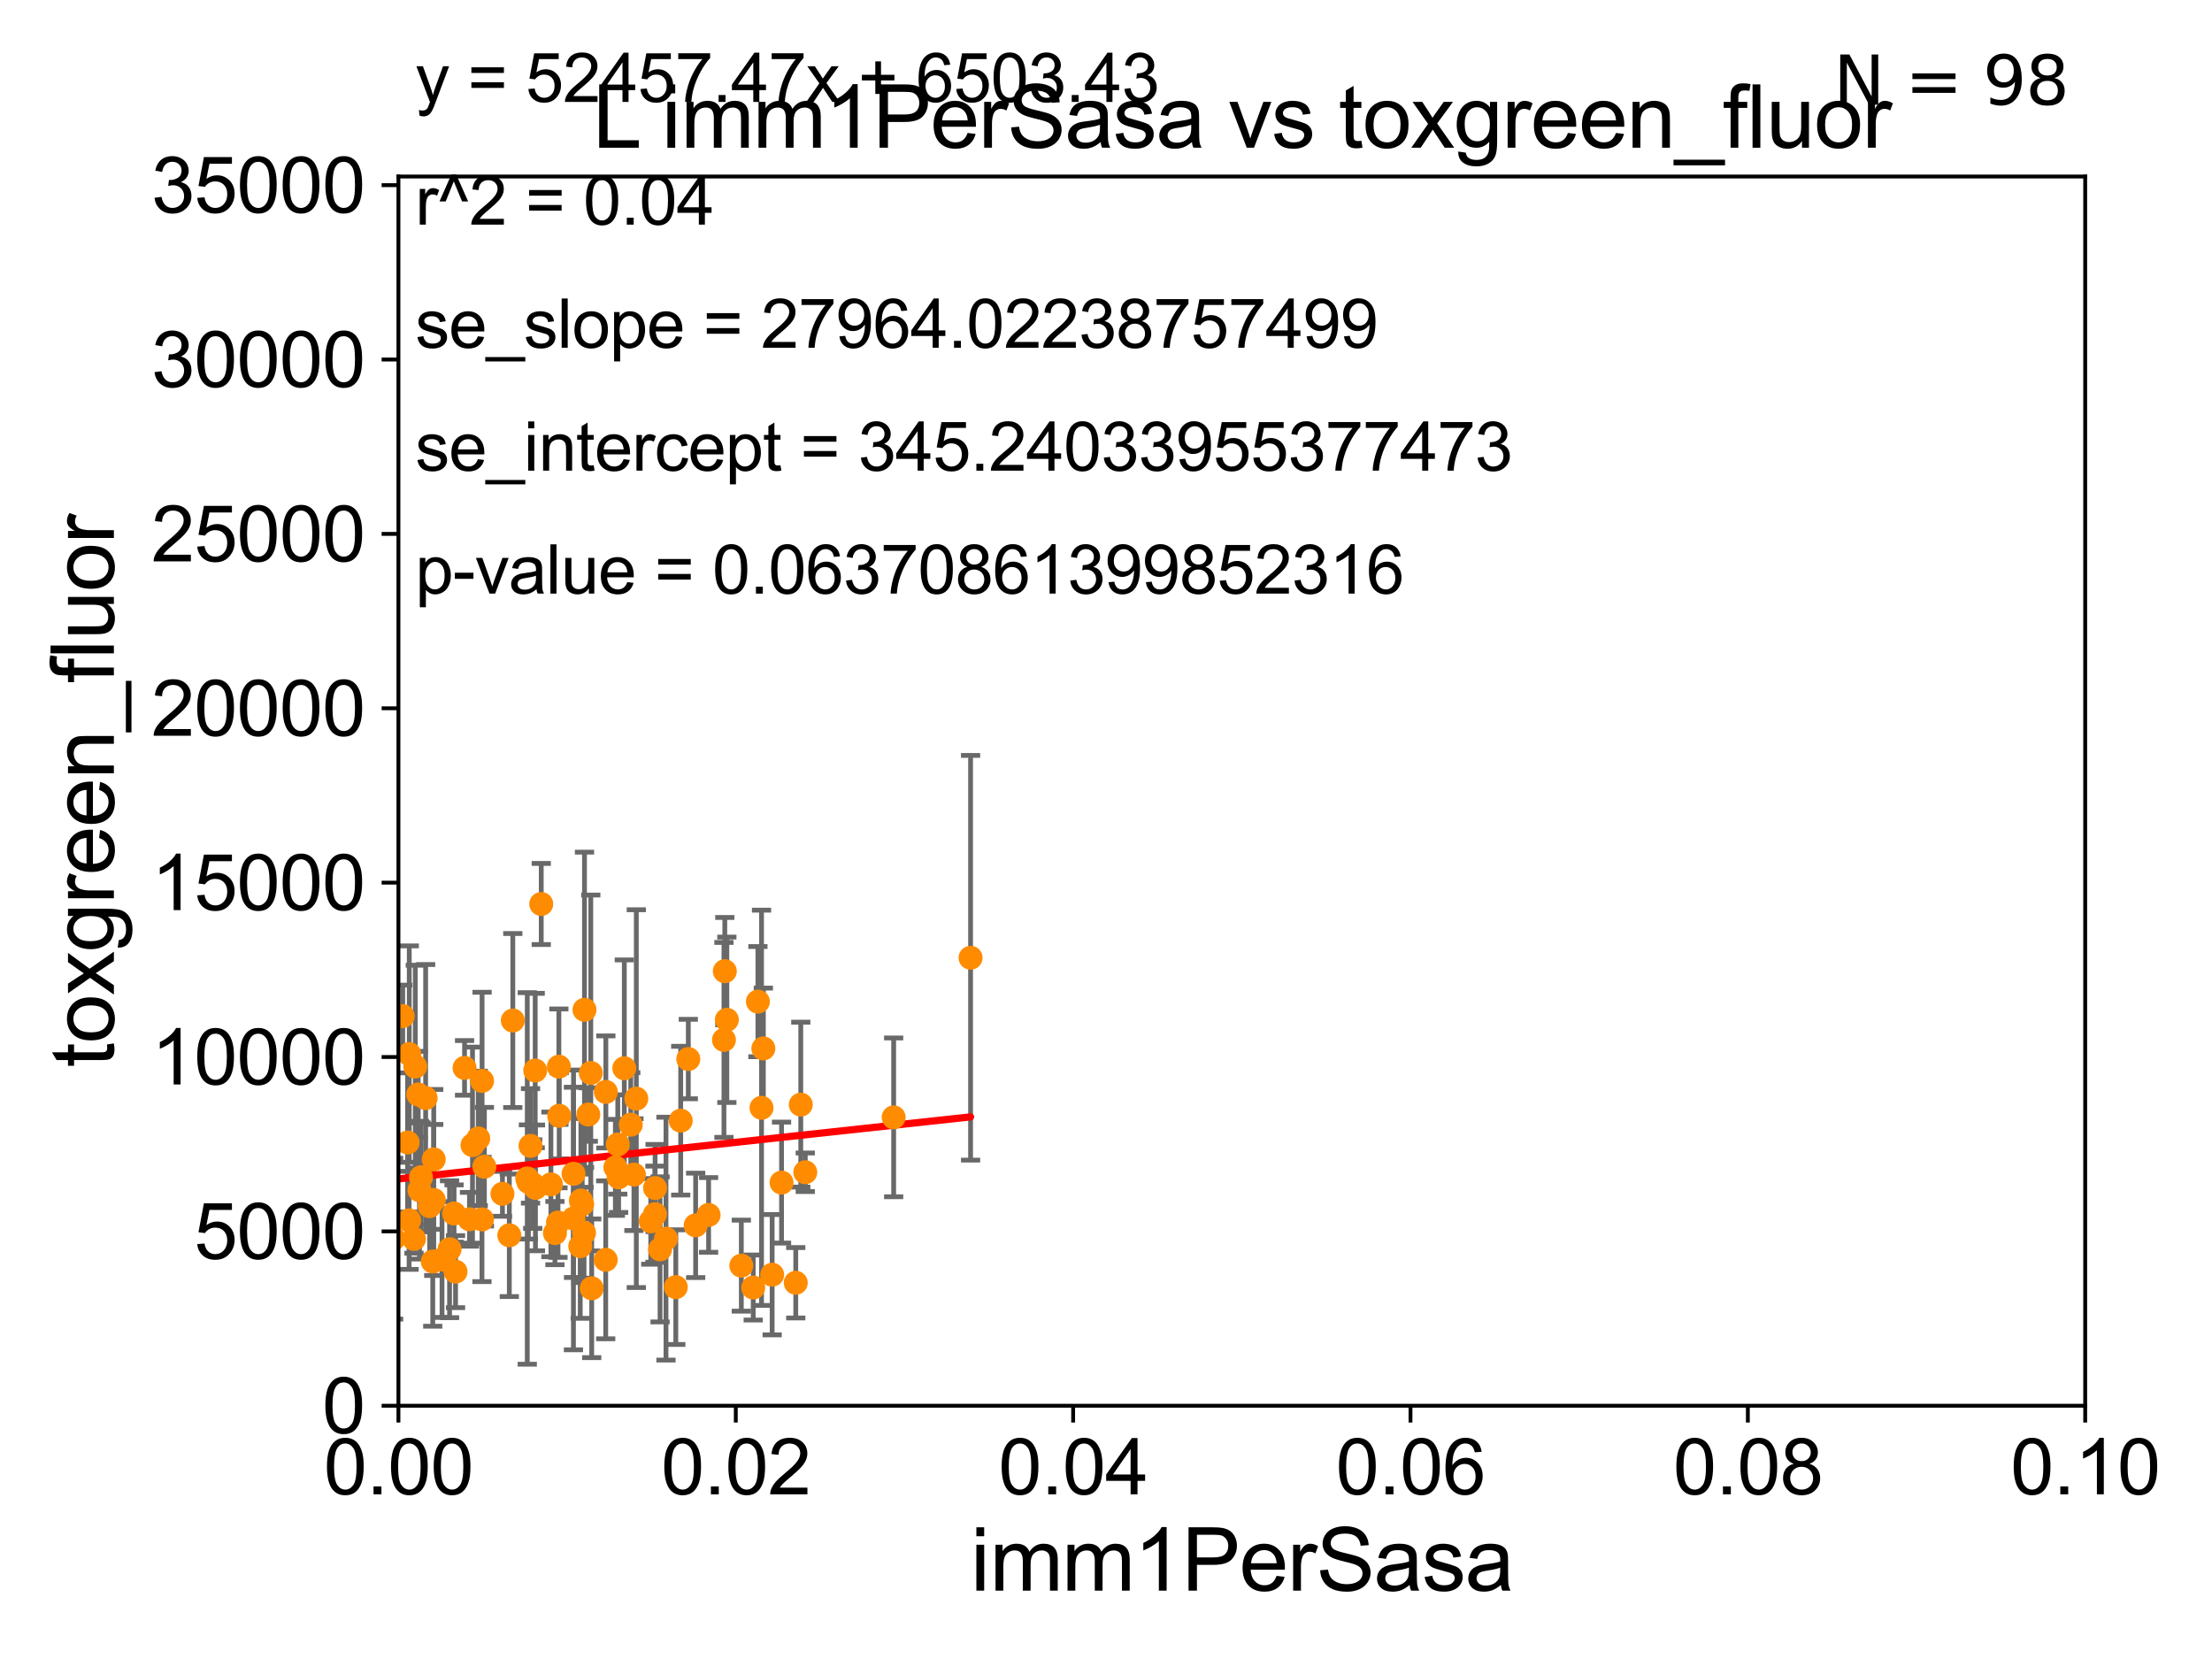 <?xml version="1.0" encoding="utf-8" standalone="no"?>
<!DOCTYPE svg PUBLIC "-//W3C//DTD SVG 1.1//EN"
  "http://www.w3.org/Graphics/SVG/1.1/DTD/svg11.dtd">
<svg xmlns:xlink="http://www.w3.org/1999/xlink" width="460.8pt" height="345.6pt" viewBox="0 0 460.8 345.6" xmlns="http://www.w3.org/2000/svg" version="1.1">
 <defs>
  <style type="text/css">*{stroke-linejoin: round; stroke-linecap: butt}</style>
 </defs>
 <g id="figure_1">
  <g id="patch_1">
   <path d="M 0 345.6 
L 460.8 345.6 
L 460.8 0 
L 0 0 
z
" style="fill: #ffffff"/>
  </g>
  <g id="axes_1">
   <g id="patch_2">
    <path d="M 83 292.84 
L 434.385 292.84 
L 434.385 36.775 
L 83 36.775 
z
" style="fill: #ffffff"/>
   </g>
   <g id="PathCollection_1">
    <defs>
     <path id="m9fed835ae9" d="M 0 1.118 
C 0.297 1.118 0.581 1 0.791 0.791 
C 1 0.581 1.118 0.297 1.118 0 
C 1.118 -0.297 1 -0.581 0.791 -0.791 
C 0.581 -1 0.297 -1.118 0 -1.118 
C -0.297 -1.118 -0.581 -1 -0.791 -0.791 
C -1 -0.581 -1.118 -0.297 -1.118 0 
C -1.118 0.297 -1 0.581 -0.791 0.791 
C -0.581 1 -0.297 1.118 0 1.118 
z
" style="stroke: #ff8c00"/>
    </defs>
    <g clip-path="url(#p924337aa71)">
     <use xlink:href="#m9fed835ae9" x="135.567" y="254.43" style="fill: #ff8c00; stroke: #ff8c00"/>
     <use xlink:href="#m9fed835ae9" x="72.083" y="233.523" style="fill: #ff8c00; stroke: #ff8c00"/>
     <use xlink:href="#m9fed835ae9" x="86.245" y="258.081" style="fill: #ff8c00; stroke: #ff8c00"/>
     <use xlink:href="#m9fed835ae9" x="121.76" y="210.362" style="fill: #ff8c00; stroke: #ff8c00"/>
     <use xlink:href="#m9fed835ae9" x="141.805" y="233.457" style="fill: #ff8c00; stroke: #ff8c00"/>
     <use xlink:href="#m9fed835ae9" x="128.195" y="243.186" style="fill: #ff8c00; stroke: #ff8c00"/>
     <use xlink:href="#m9fed835ae9" x="151.417" y="212.437" style="fill: #ff8c00; stroke: #ff8c00"/>
     <use xlink:href="#m9fed835ae9" x="137.503" y="260.268" style="fill: #ff8c00; stroke: #ff8c00"/>
     <use xlink:href="#m9fed835ae9" x="90.358" y="249.974" style="fill: #ff8c00; stroke: #ff8c00"/>
     <use xlink:href="#m9fed835ae9" x="64.915" y="251.808" style="fill: #ff8c00; stroke: #ff8c00"/>
     <use xlink:href="#m9fed835ae9" x="72.37" y="246.213" style="fill: #ff8c00; stroke: #ff8c00"/>
     <use xlink:href="#m9fed835ae9" x="79.694" y="256.952" style="fill: #ff8c00; stroke: #ff8c00"/>
     <use xlink:href="#m9fed835ae9" x="106.099" y="257.336" style="fill: #ff8c00; stroke: #ff8c00"/>
     <use xlink:href="#m9fed835ae9" x="115.603" y="256.876" style="fill: #ff8c00; stroke: #ff8c00"/>
     <use xlink:href="#m9fed835ae9" x="136.436" y="252.935" style="fill: #ff8c00; stroke: #ff8c00"/>
     <use xlink:href="#m9fed835ae9" x="111.544" y="247.463" style="fill: #ff8c00; stroke: #ff8c00"/>
     <use xlink:href="#m9fed835ae9" x="114.764" y="246.729" style="fill: #ff8c00; stroke: #ff8c00"/>
     <use xlink:href="#m9fed835ae9" x="82.003" y="258.039" style="fill: #ff8c00; stroke: #ff8c00"/>
     <use xlink:href="#m9fed835ae9" x="162.811" y="246.355" style="fill: #ff8c00; stroke: #ff8c00"/>
     <use xlink:href="#m9fed835ae9" x="202.188" y="199.519" style="fill: #ff8c00; stroke: #ff8c00"/>
     <use xlink:href="#m9fed835ae9" x="186.166" y="232.767" style="fill: #ff8c00; stroke: #ff8c00"/>
     <use xlink:href="#m9fed835ae9" x="166.817" y="230.111" style="fill: #ff8c00; stroke: #ff8c00"/>
     <use xlink:href="#m9fed835ae9" x="119.479" y="244.517" style="fill: #ff8c00; stroke: #ff8c00"/>
     <use xlink:href="#m9fed835ae9" x="158.64" y="230.773" style="fill: #ff8c00; stroke: #ff8c00"/>
     <use xlink:href="#m9fed835ae9" x="64.812" y="244.726" style="fill: #ff8c00; stroke: #ff8c00"/>
     <use xlink:href="#m9fed835ae9" x="83.895" y="211.676" style="fill: #ff8c00; stroke: #ff8c00"/>
     <use xlink:href="#m9fed835ae9" x="165.771" y="267.225" style="fill: #ff8c00; stroke: #ff8c00"/>
     <use xlink:href="#m9fed835ae9" x="126.211" y="227.469" style="fill: #ff8c00; stroke: #ff8c00"/>
     <use xlink:href="#m9fed835ae9" x="159.021" y="218.41" style="fill: #ff8c00; stroke: #ff8c00"/>
     <use xlink:href="#m9fed835ae9" x="150.99" y="202.315" style="fill: #ff8c00; stroke: #ff8c00"/>
     <use xlink:href="#m9fed835ae9" x="167.754" y="244.201" style="fill: #ff8c00; stroke: #ff8c00"/>
     <use xlink:href="#m9fed835ae9" x="156.909" y="268.213" style="fill: #ff8c00; stroke: #ff8c00"/>
     <use xlink:href="#m9fed835ae9" x="121.282" y="250.876" style="fill: #ff8c00; stroke: #ff8c00"/>
     <use xlink:href="#m9fed835ae9" x="85.257" y="219.585" style="fill: #ff8c00; stroke: #ff8c00"/>
     <use xlink:href="#m9fed835ae9" x="120.875" y="259.608" style="fill: #ff8c00; stroke: #ff8c00"/>
     <use xlink:href="#m9fed835ae9" x="87.12" y="227.996" style="fill: #ff8c00; stroke: #ff8c00"/>
     <use xlink:href="#m9fed835ae9" x="160.853" y="265.544" style="fill: #ff8c00; stroke: #ff8c00"/>
     <use xlink:href="#m9fed835ae9" x="100.427" y="225.169" style="fill: #ff8c00; stroke: #ff8c00"/>
     <use xlink:href="#m9fed835ae9" x="154.431" y="263.658" style="fill: #ff8c00; stroke: #ff8c00"/>
     <use xlink:href="#m9fed835ae9" x="67.767" y="267.774" style="fill: #ff8c00; stroke: #ff8c00"/>
     <use xlink:href="#m9fed835ae9" x="116.494" y="232.438" style="fill: #ff8c00; stroke: #ff8c00"/>
     <use xlink:href="#m9fed835ae9" x="128.87" y="245.252" style="fill: #ff8c00; stroke: #ff8c00"/>
     <use xlink:href="#m9fed835ae9" x="110.975" y="246.661" style="fill: #ff8c00; stroke: #ff8c00"/>
     <use xlink:href="#m9fed835ae9" x="132.059" y="244.695" style="fill: #ff8c00; stroke: #ff8c00"/>
     <use xlink:href="#m9fed835ae9" x="147.614" y="253.094" style="fill: #ff8c00; stroke: #ff8c00"/>
     <use xlink:href="#m9fed835ae9" x="136.467" y="247.494" style="fill: #ff8c00; stroke: #ff8c00"/>
     <use xlink:href="#m9fed835ae9" x="157.887" y="208.655" style="fill: #ff8c00; stroke: #ff8c00"/>
     <use xlink:href="#m9fed835ae9" x="96.776" y="222.462" style="fill: #ff8c00; stroke: #ff8c00"/>
     <use xlink:href="#m9fed835ae9" x="87.378" y="247.937" style="fill: #ff8c00; stroke: #ff8c00"/>
     <use xlink:href="#m9fed835ae9" x="130.056" y="222.536" style="fill: #ff8c00; stroke: #ff8c00"/>
     <use xlink:href="#m9fed835ae9" x="94.897" y="264.906" style="fill: #ff8c00; stroke: #ff8c00"/>
     <use xlink:href="#m9fed835ae9" x="90.354" y="241.519" style="fill: #ff8c00; stroke: #ff8c00"/>
     <use xlink:href="#m9fed835ae9" x="144.916" y="255.266" style="fill: #ff8c00; stroke: #ff8c00"/>
     <use xlink:href="#m9fed835ae9" x="112.751" y="188.318" style="fill: #ff8c00; stroke: #ff8c00"/>
     <use xlink:href="#m9fed835ae9" x="88.669" y="228.754" style="fill: #ff8c00; stroke: #ff8c00"/>
     <use xlink:href="#m9fed835ae9" x="79.832" y="233.554" style="fill: #ff8c00; stroke: #ff8c00"/>
     <use xlink:href="#m9fed835ae9" x="109.839" y="245.488" style="fill: #ff8c00; stroke: #ff8c00"/>
     <use xlink:href="#m9fed835ae9" x="84.916" y="238" style="fill: #ff8c00; stroke: #ff8c00"/>
     <use xlink:href="#m9fed835ae9" x="116.236" y="254.686" style="fill: #ff8c00; stroke: #ff8c00"/>
     <use xlink:href="#m9fed835ae9" x="72.555" y="254.653" style="fill: #ff8c00; stroke: #ff8c00"/>
     <use xlink:href="#m9fed835ae9" x="85.222" y="254.221" style="fill: #ff8c00; stroke: #ff8c00"/>
     <use xlink:href="#m9fed835ae9" x="94.587" y="252.795" style="fill: #ff8c00; stroke: #ff8c00"/>
     <use xlink:href="#m9fed835ae9" x="104.672" y="248.698" style="fill: #ff8c00; stroke: #ff8c00"/>
     <use xlink:href="#m9fed835ae9" x="80.745" y="230.683" style="fill: #ff8c00; stroke: #ff8c00"/>
     <use xlink:href="#m9fed835ae9" x="59.992" y="255.382" style="fill: #ff8c00; stroke: #ff8c00"/>
     <use xlink:href="#m9fed835ae9" x="86.511" y="222.186" style="fill: #ff8c00; stroke: #ff8c00"/>
     <use xlink:href="#m9fed835ae9" x="121.665" y="256.795" style="fill: #ff8c00; stroke: #ff8c00"/>
     <use xlink:href="#m9fed835ae9" x="87.704" y="245.247" style="fill: #ff8c00; stroke: #ff8c00"/>
     <use xlink:href="#m9fed835ae9" x="97.802" y="253.998" style="fill: #ff8c00; stroke: #ff8c00"/>
     <use xlink:href="#m9fed835ae9" x="80.692" y="251.34" style="fill: #ff8c00; stroke: #ff8c00"/>
     <use xlink:href="#m9fed835ae9" x="132.555" y="228.867" style="fill: #ff8c00; stroke: #ff8c00"/>
     <use xlink:href="#m9fed835ae9" x="92.085" y="262.381" style="fill: #ff8c00; stroke: #ff8c00"/>
     <use xlink:href="#m9fed835ae9" x="150.81" y="216.631" style="fill: #ff8c00; stroke: #ff8c00"/>
     <use xlink:href="#m9fed835ae9" x="123.072" y="223.517" style="fill: #ff8c00; stroke: #ff8c00"/>
     <use xlink:href="#m9fed835ae9" x="126.181" y="262.444" style="fill: #ff8c00; stroke: #ff8c00"/>
     <use xlink:href="#m9fed835ae9" x="98.428" y="238.555" style="fill: #ff8c00; stroke: #ff8c00"/>
     <use xlink:href="#m9fed835ae9" x="131.401" y="234.293" style="fill: #ff8c00; stroke: #ff8c00"/>
     <use xlink:href="#m9fed835ae9" x="138.737" y="258.035" style="fill: #ff8c00; stroke: #ff8c00"/>
     <use xlink:href="#m9fed835ae9" x="110.077" y="246.215" style="fill: #ff8c00; stroke: #ff8c00"/>
     <use xlink:href="#m9fed835ae9" x="122.557" y="232.181" style="fill: #ff8c00; stroke: #ff8c00"/>
     <use xlink:href="#m9fed835ae9" x="89.5" y="251.259" style="fill: #ff8c00; stroke: #ff8c00"/>
     <use xlink:href="#m9fed835ae9" x="110.517" y="238.707" style="fill: #ff8c00; stroke: #ff8c00"/>
     <use xlink:href="#m9fed835ae9" x="121.008" y="250.092" style="fill: #ff8c00; stroke: #ff8c00"/>
     <use xlink:href="#m9fed835ae9" x="100.404" y="254.027" style="fill: #ff8c00; stroke: #ff8c00"/>
     <use xlink:href="#m9fed835ae9" x="123.264" y="268.377" style="fill: #ff8c00; stroke: #ff8c00"/>
     <use xlink:href="#m9fed835ae9" x="140.783" y="268.133" style="fill: #ff8c00; stroke: #ff8c00"/>
     <use xlink:href="#m9fed835ae9" x="116.423" y="222.208" style="fill: #ff8c00; stroke: #ff8c00"/>
     <use xlink:href="#m9fed835ae9" x="119.458" y="253.843" style="fill: #ff8c00; stroke: #ff8c00"/>
     <use xlink:href="#m9fed835ae9" x="99.631" y="237.16" style="fill: #ff8c00; stroke: #ff8c00"/>
     <use xlink:href="#m9fed835ae9" x="143.386" y="220.617" style="fill: #ff8c00; stroke: #ff8c00"/>
     <use xlink:href="#m9fed835ae9" x="106.827" y="212.59" style="fill: #ff8c00; stroke: #ff8c00"/>
     <use xlink:href="#m9fed835ae9" x="128.694" y="238.417" style="fill: #ff8c00; stroke: #ff8c00"/>
     <use xlink:href="#m9fed835ae9" x="68.875" y="256.906" style="fill: #ff8c00; stroke: #ff8c00"/>
     <use xlink:href="#m9fed835ae9" x="111.493" y="223.011" style="fill: #ff8c00; stroke: #ff8c00"/>
     <use xlink:href="#m9fed835ae9" x="93.652" y="260.235" style="fill: #ff8c00; stroke: #ff8c00"/>
     <use xlink:href="#m9fed835ae9" x="69.026" y="243.02" style="fill: #ff8c00; stroke: #ff8c00"/>
     <use xlink:href="#m9fed835ae9" x="100.909" y="243.042" style="fill: #ff8c00; stroke: #ff8c00"/>
     <use xlink:href="#m9fed835ae9" x="90.15" y="262.788" style="fill: #ff8c00; stroke: #ff8c00"/>
    </g>
   </g>
   <g id="matplotlib.axis_1">
    <g id="xtick_1">
     <g id="line2d_1">
      <defs>
       <path id="m9c1ac2ebaf" d="M 0 0 
L 0 3.5 
" style="stroke: #000000; stroke-width: 0.8"/>
      </defs>
      <g>
       <use xlink:href="#m9c1ac2ebaf" x="83" y="292.84" style="stroke: #000000; stroke-width: 0.8"/>
      </g>
     </g>
     <g id="text_1">
      <!-- 0.00 -->
      <g transform="translate(67.431 311.293)scale(0.16 -0.16)">
       <defs>
        <path id="ArialMT-30" d="M 266 2259 
Q 266 3072 433 3567 
Q 600 4063 929 4331 
Q 1259 4600 1759 4600 
Q 2128 4600 2406 4451 
Q 2684 4303 2865 4023 
Q 3047 3744 3150 3342 
Q 3253 2941 3253 2259 
Q 3253 1453 3087 958 
Q 2922 463 2592 192 
Q 2263 -78 1759 -78 
Q 1097 -78 719 397 
Q 266 969 266 2259 
z
M 844 2259 
Q 844 1131 1108 757 
Q 1372 384 1759 384 
Q 2147 384 2411 759 
Q 2675 1134 2675 2259 
Q 2675 3391 2411 3762 
Q 2147 4134 1753 4134 
Q 1366 4134 1134 3806 
Q 844 3388 844 2259 
z
" transform="scale(0.016)"/>
        <path id="ArialMT-2e" d="M 581 0 
L 581 641 
L 1222 641 
L 1222 0 
L 581 0 
z
" transform="scale(0.016)"/>
       </defs>
       <use xlink:href="#ArialMT-30"/>
       <use xlink:href="#ArialMT-2e" x="55.615"/>
       <use xlink:href="#ArialMT-30" x="83.398"/>
       <use xlink:href="#ArialMT-30" x="139.014"/>
      </g>
     </g>
    </g>
    <g id="xtick_2">
     <g id="line2d_2">
      <g>
       <use xlink:href="#m9c1ac2ebaf" x="153.277" y="292.84" style="stroke: #000000; stroke-width: 0.8"/>
      </g>
     </g>
     <g id="text_2">
      <!-- 0.02 -->
      <g transform="translate(137.708 311.293)scale(0.16 -0.16)">
       <defs>
        <path id="ArialMT-32" d="M 3222 541 
L 3222 0 
L 194 0 
Q 188 203 259 391 
Q 375 700 629 1000 
Q 884 1300 1366 1694 
Q 2113 2306 2375 2664 
Q 2638 3022 2638 3341 
Q 2638 3675 2398 3904 
Q 2159 4134 1775 4134 
Q 1369 4134 1125 3890 
Q 881 3647 878 3216 
L 300 3275 
Q 359 3922 746 4261 
Q 1134 4600 1788 4600 
Q 2447 4600 2831 4234 
Q 3216 3869 3216 3328 
Q 3216 3053 3103 2787 
Q 2991 2522 2730 2228 
Q 2469 1934 1863 1422 
Q 1356 997 1212 845 
Q 1069 694 975 541 
L 3222 541 
z
" transform="scale(0.016)"/>
       </defs>
       <use xlink:href="#ArialMT-30"/>
       <use xlink:href="#ArialMT-2e" x="55.615"/>
       <use xlink:href="#ArialMT-30" x="83.398"/>
       <use xlink:href="#ArialMT-32" x="139.014"/>
      </g>
     </g>
    </g>
    <g id="xtick_3">
     <g id="line2d_3">
      <g>
       <use xlink:href="#m9c1ac2ebaf" x="223.554" y="292.84" style="stroke: #000000; stroke-width: 0.8"/>
      </g>
     </g>
     <g id="text_3">
      <!-- 0.04 -->
      <g transform="translate(207.985 311.293)scale(0.16 -0.16)">
       <defs>
        <path id="ArialMT-34" d="M 2069 0 
L 2069 1097 
L 81 1097 
L 81 1613 
L 2172 4581 
L 2631 4581 
L 2631 1613 
L 3250 1613 
L 3250 1097 
L 2631 1097 
L 2631 0 
L 2069 0 
z
M 2069 1613 
L 2069 3678 
L 634 1613 
L 2069 1613 
z
" transform="scale(0.016)"/>
       </defs>
       <use xlink:href="#ArialMT-30"/>
       <use xlink:href="#ArialMT-2e" x="55.615"/>
       <use xlink:href="#ArialMT-30" x="83.398"/>
       <use xlink:href="#ArialMT-34" x="139.014"/>
      </g>
     </g>
    </g>
    <g id="xtick_4">
     <g id="line2d_4">
      <g>
       <use xlink:href="#m9c1ac2ebaf" x="293.831" y="292.84" style="stroke: #000000; stroke-width: 0.8"/>
      </g>
     </g>
     <g id="text_4">
      <!-- 0.06 -->
      <g transform="translate(278.262 311.293)scale(0.16 -0.16)">
       <defs>
        <path id="ArialMT-36" d="M 3184 3459 
L 2625 3416 
Q 2550 3747 2413 3897 
Q 2184 4138 1850 4138 
Q 1581 4138 1378 3988 
Q 1113 3794 959 3422 
Q 806 3050 800 2363 
Q 1003 2672 1297 2822 
Q 1591 2972 1913 2972 
Q 2475 2972 2870 2558 
Q 3266 2144 3266 1488 
Q 3266 1056 3080 686 
Q 2894 316 2569 119 
Q 2244 -78 1831 -78 
Q 1128 -78 684 439 
Q 241 956 241 2144 
Q 241 3472 731 4075 
Q 1159 4600 1884 4600 
Q 2425 4600 2770 4297 
Q 3116 3994 3184 3459 
z
M 888 1484 
Q 888 1194 1011 928 
Q 1134 663 1356 523 
Q 1578 384 1822 384 
Q 2178 384 2434 671 
Q 2691 959 2691 1453 
Q 2691 1928 2437 2201 
Q 2184 2475 1800 2475 
Q 1419 2475 1153 2201 
Q 888 1928 888 1484 
z
" transform="scale(0.016)"/>
       </defs>
       <use xlink:href="#ArialMT-30"/>
       <use xlink:href="#ArialMT-2e" x="55.615"/>
       <use xlink:href="#ArialMT-30" x="83.398"/>
       <use xlink:href="#ArialMT-36" x="139.014"/>
      </g>
     </g>
    </g>
    <g id="xtick_5">
     <g id="line2d_5">
      <g>
       <use xlink:href="#m9c1ac2ebaf" x="364.108" y="292.84" style="stroke: #000000; stroke-width: 0.8"/>
      </g>
     </g>
     <g id="text_5">
      <!-- 0.08 -->
      <g transform="translate(348.539 311.293)scale(0.16 -0.16)">
       <defs>
        <path id="ArialMT-38" d="M 1131 2484 
Q 781 2613 612 2850 
Q 444 3088 444 3419 
Q 444 3919 803 4259 
Q 1163 4600 1759 4600 
Q 2359 4600 2725 4251 
Q 3091 3903 3091 3403 
Q 3091 3084 2923 2848 
Q 2756 2613 2416 2484 
Q 2838 2347 3058 2040 
Q 3278 1734 3278 1309 
Q 3278 722 2862 322 
Q 2447 -78 1769 -78 
Q 1091 -78 675 323 
Q 259 725 259 1325 
Q 259 1772 486 2073 
Q 713 2375 1131 2484 
z
M 1019 3438 
Q 1019 3113 1228 2906 
Q 1438 2700 1772 2700 
Q 2097 2700 2305 2904 
Q 2513 3109 2513 3406 
Q 2513 3716 2298 3927 
Q 2084 4138 1766 4138 
Q 1444 4138 1231 3931 
Q 1019 3725 1019 3438 
z
M 838 1322 
Q 838 1081 952 856 
Q 1066 631 1291 507 
Q 1516 384 1775 384 
Q 2178 384 2440 643 
Q 2703 903 2703 1303 
Q 2703 1709 2433 1975 
Q 2163 2241 1756 2241 
Q 1359 2241 1098 1978 
Q 838 1716 838 1322 
z
" transform="scale(0.016)"/>
       </defs>
       <use xlink:href="#ArialMT-30"/>
       <use xlink:href="#ArialMT-2e" x="55.615"/>
       <use xlink:href="#ArialMT-30" x="83.398"/>
       <use xlink:href="#ArialMT-38" x="139.014"/>
      </g>
     </g>
    </g>
    <g id="xtick_6">
     <g id="line2d_6">
      <g>
       <use xlink:href="#m9c1ac2ebaf" x="434.385" y="292.84" style="stroke: #000000; stroke-width: 0.8"/>
      </g>
     </g>
     <g id="text_6">
      <!-- 0.10 -->
      <g transform="translate(418.816 311.293)scale(0.16 -0.16)">
       <defs>
        <path id="ArialMT-31" d="M 2384 0 
L 1822 0 
L 1822 3584 
Q 1619 3391 1289 3197 
Q 959 3003 697 2906 
L 697 3450 
Q 1169 3672 1522 3987 
Q 1875 4303 2022 4600 
L 2384 4600 
L 2384 0 
z
" transform="scale(0.016)"/>
       </defs>
       <use xlink:href="#ArialMT-30"/>
       <use xlink:href="#ArialMT-2e" x="55.615"/>
       <use xlink:href="#ArialMT-31" x="83.398"/>
       <use xlink:href="#ArialMT-30" x="139.014"/>
      </g>
     </g>
    </g>
    <g id="text_7">
     <!-- imm1PerSasa -->
     <g transform="translate(202.177 331.357)scale(0.18 -0.18)">
      <defs>
       <path id="ArialMT-69" d="M 425 3934 
L 425 4581 
L 988 4581 
L 988 3934 
L 425 3934 
z
M 425 0 
L 425 3319 
L 988 3319 
L 988 0 
L 425 0 
z
" transform="scale(0.016)"/>
       <path id="ArialMT-6d" d="M 422 0 
L 422 3319 
L 925 3319 
L 925 2853 
Q 1081 3097 1340 3245 
Q 1600 3394 1931 3394 
Q 2300 3394 2536 3241 
Q 2772 3088 2869 2813 
Q 3263 3394 3894 3394 
Q 4388 3394 4653 3120 
Q 4919 2847 4919 2278 
L 4919 0 
L 4359 0 
L 4359 2091 
Q 4359 2428 4304 2576 
Q 4250 2725 4106 2815 
Q 3963 2906 3769 2906 
Q 3419 2906 3187 2673 
Q 2956 2441 2956 1928 
L 2956 0 
L 2394 0 
L 2394 2156 
Q 2394 2531 2256 2718 
Q 2119 2906 1806 2906 
Q 1569 2906 1367 2781 
Q 1166 2656 1075 2415 
Q 984 2175 984 1722 
L 984 0 
L 422 0 
z
" transform="scale(0.016)"/>
       <path id="ArialMT-50" d="M 494 0 
L 494 4581 
L 2222 4581 
Q 2678 4581 2919 4538 
Q 3256 4481 3484 4323 
Q 3713 4166 3852 3881 
Q 3991 3597 3991 3256 
Q 3991 2672 3619 2267 
Q 3247 1863 2275 1863 
L 1100 1863 
L 1100 0 
L 494 0 
z
M 1100 2403 
L 2284 2403 
Q 2872 2403 3119 2622 
Q 3366 2841 3366 3238 
Q 3366 3525 3220 3729 
Q 3075 3934 2838 4000 
Q 2684 4041 2272 4041 
L 1100 4041 
L 1100 2403 
z
" transform="scale(0.016)"/>
       <path id="ArialMT-65" d="M 2694 1069 
L 3275 997 
Q 3138 488 2766 206 
Q 2394 -75 1816 -75 
Q 1088 -75 661 373 
Q 234 822 234 1631 
Q 234 2469 665 2931 
Q 1097 3394 1784 3394 
Q 2450 3394 2872 2941 
Q 3294 2488 3294 1666 
Q 3294 1616 3291 1516 
L 816 1516 
Q 847 969 1125 678 
Q 1403 388 1819 388 
Q 2128 388 2347 550 
Q 2566 713 2694 1069 
z
M 847 1978 
L 2700 1978 
Q 2663 2397 2488 2606 
Q 2219 2931 1791 2931 
Q 1403 2931 1139 2672 
Q 875 2413 847 1978 
z
" transform="scale(0.016)"/>
       <path id="ArialMT-72" d="M 416 0 
L 416 3319 
L 922 3319 
L 922 2816 
Q 1116 3169 1280 3281 
Q 1444 3394 1641 3394 
Q 1925 3394 2219 3213 
L 2025 2691 
Q 1819 2813 1613 2813 
Q 1428 2813 1281 2702 
Q 1134 2591 1072 2394 
Q 978 2094 978 1738 
L 978 0 
L 416 0 
z
" transform="scale(0.016)"/>
       <path id="ArialMT-53" d="M 288 1472 
L 859 1522 
Q 900 1178 1048 958 
Q 1197 738 1509 602 
Q 1822 466 2213 466 
Q 2559 466 2825 569 
Q 3091 672 3220 851 
Q 3350 1031 3350 1244 
Q 3350 1459 3225 1620 
Q 3100 1781 2813 1891 
Q 2628 1963 1997 2114 
Q 1366 2266 1113 2400 
Q 784 2572 623 2826 
Q 463 3081 463 3397 
Q 463 3744 659 4045 
Q 856 4347 1234 4503 
Q 1613 4659 2075 4659 
Q 2584 4659 2973 4495 
Q 3363 4331 3572 4012 
Q 3781 3694 3797 3291 
L 3216 3247 
Q 3169 3681 2898 3903 
Q 2628 4125 2100 4125 
Q 1550 4125 1298 3923 
Q 1047 3722 1047 3438 
Q 1047 3191 1225 3031 
Q 1400 2872 2139 2705 
Q 2878 2538 3153 2413 
Q 3553 2228 3743 1945 
Q 3934 1663 3934 1294 
Q 3934 928 3725 604 
Q 3516 281 3123 101 
Q 2731 -78 2241 -78 
Q 1619 -78 1198 103 
Q 778 284 539 648 
Q 300 1013 288 1472 
z
" transform="scale(0.016)"/>
       <path id="ArialMT-61" d="M 2588 409 
Q 2275 144 1986 34 
Q 1697 -75 1366 -75 
Q 819 -75 525 192 
Q 231 459 231 875 
Q 231 1119 342 1320 
Q 453 1522 633 1644 
Q 813 1766 1038 1828 
Q 1203 1872 1538 1913 
Q 2219 1994 2541 2106 
Q 2544 2222 2544 2253 
Q 2544 2597 2384 2738 
Q 2169 2928 1744 2928 
Q 1347 2928 1158 2789 
Q 969 2650 878 2297 
L 328 2372 
Q 403 2725 575 2942 
Q 747 3159 1072 3276 
Q 1397 3394 1825 3394 
Q 2250 3394 2515 3294 
Q 2781 3194 2906 3042 
Q 3031 2891 3081 2659 
Q 3109 2516 3109 2141 
L 3109 1391 
Q 3109 606 3145 398 
Q 3181 191 3288 0 
L 2700 0 
Q 2613 175 2588 409 
z
M 2541 1666 
Q 2234 1541 1622 1453 
Q 1275 1403 1131 1340 
Q 988 1278 909 1158 
Q 831 1038 831 891 
Q 831 666 1001 516 
Q 1172 366 1500 366 
Q 1825 366 2078 508 
Q 2331 650 2450 897 
Q 2541 1088 2541 1459 
L 2541 1666 
z
" transform="scale(0.016)"/>
       <path id="ArialMT-73" d="M 197 991 
L 753 1078 
Q 800 744 1014 566 
Q 1228 388 1613 388 
Q 2000 388 2187 545 
Q 2375 703 2375 916 
Q 2375 1106 2209 1216 
Q 2094 1291 1634 1406 
Q 1016 1563 777 1677 
Q 538 1791 414 1992 
Q 291 2194 291 2438 
Q 291 2659 392 2848 
Q 494 3038 669 3163 
Q 800 3259 1026 3326 
Q 1253 3394 1513 3394 
Q 1903 3394 2198 3281 
Q 2494 3169 2634 2976 
Q 2775 2784 2828 2463 
L 2278 2388 
Q 2241 2644 2061 2787 
Q 1881 2931 1553 2931 
Q 1166 2931 1000 2803 
Q 834 2675 834 2503 
Q 834 2394 903 2306 
Q 972 2216 1119 2156 
Q 1203 2125 1616 2013 
Q 2213 1853 2448 1751 
Q 2684 1650 2818 1456 
Q 2953 1263 2953 975 
Q 2953 694 2789 445 
Q 2625 197 2315 61 
Q 2006 -75 1616 -75 
Q 969 -75 630 194 
Q 291 463 197 991 
z
" transform="scale(0.016)"/>
      </defs>
      <use xlink:href="#ArialMT-69"/>
      <use xlink:href="#ArialMT-6d" x="22.217"/>
      <use xlink:href="#ArialMT-6d" x="105.518"/>
      <use xlink:href="#ArialMT-31" x="188.818"/>
      <use xlink:href="#ArialMT-50" x="244.434"/>
      <use xlink:href="#ArialMT-65" x="311.133"/>
      <use xlink:href="#ArialMT-72" x="366.748"/>
      <use xlink:href="#ArialMT-53" x="400.049"/>
      <use xlink:href="#ArialMT-61" x="466.748"/>
      <use xlink:href="#ArialMT-73" x="522.363"/>
      <use xlink:href="#ArialMT-61" x="572.363"/>
     </g>
    </g>
   </g>
   <g id="matplotlib.axis_2">
    <g id="ytick_1">
     <g id="line2d_7">
      <defs>
       <path id="m4b366510ab" d="M 0 0 
L -3.5 0 
" style="stroke: #000000; stroke-width: 0.8"/>
      </defs>
      <g>
       <use xlink:href="#m4b366510ab" x="83" y="292.84" style="stroke: #000000; stroke-width: 0.8"/>
      </g>
     </g>
     <g id="text_8">
      <!-- 0 -->
      <g transform="translate(67.103 298.566)scale(0.16 -0.16)">
       <use xlink:href="#ArialMT-30"/>
      </g>
     </g>
    </g>
    <g id="ytick_2">
     <g id="line2d_8">
      <g>
       <use xlink:href="#m4b366510ab" x="83" y="256.516" style="stroke: #000000; stroke-width: 0.8"/>
      </g>
     </g>
     <g id="text_9">
      <!-- 5000 -->
      <g transform="translate(40.41 262.242)scale(0.16 -0.16)">
       <defs>
        <path id="ArialMT-35" d="M 266 1200 
L 856 1250 
Q 922 819 1161 601 
Q 1400 384 1738 384 
Q 2144 384 2425 690 
Q 2706 997 2706 1503 
Q 2706 1984 2436 2262 
Q 2166 2541 1728 2541 
Q 1456 2541 1237 2417 
Q 1019 2294 894 2097 
L 366 2166 
L 809 4519 
L 3088 4519 
L 3088 3981 
L 1259 3981 
L 1013 2750 
Q 1425 3038 1878 3038 
Q 2478 3038 2890 2622 
Q 3303 2206 3303 1553 
Q 3303 931 2941 478 
Q 2500 -78 1738 -78 
Q 1113 -78 717 272 
Q 322 622 266 1200 
z
" transform="scale(0.016)"/>
       </defs>
       <use xlink:href="#ArialMT-35"/>
       <use xlink:href="#ArialMT-30" x="55.615"/>
       <use xlink:href="#ArialMT-30" x="111.23"/>
       <use xlink:href="#ArialMT-30" x="166.846"/>
      </g>
     </g>
    </g>
    <g id="ytick_3">
     <g id="line2d_9">
      <g>
       <use xlink:href="#m4b366510ab" x="83" y="220.192" style="stroke: #000000; stroke-width: 0.8"/>
      </g>
     </g>
     <g id="text_10">
      <!-- 10000 -->
      <g transform="translate(31.512 225.918)scale(0.16 -0.16)">
       <use xlink:href="#ArialMT-31"/>
       <use xlink:href="#ArialMT-30" x="55.615"/>
       <use xlink:href="#ArialMT-30" x="111.23"/>
       <use xlink:href="#ArialMT-30" x="166.846"/>
       <use xlink:href="#ArialMT-30" x="222.461"/>
      </g>
     </g>
    </g>
    <g id="ytick_4">
     <g id="line2d_10">
      <g>
       <use xlink:href="#m4b366510ab" x="83" y="183.867" style="stroke: #000000; stroke-width: 0.8"/>
      </g>
     </g>
     <g id="text_11">
      <!-- 15000 -->
      <g transform="translate(31.512 189.594)scale(0.16 -0.16)">
       <use xlink:href="#ArialMT-31"/>
       <use xlink:href="#ArialMT-35" x="55.615"/>
       <use xlink:href="#ArialMT-30" x="111.23"/>
       <use xlink:href="#ArialMT-30" x="166.846"/>
       <use xlink:href="#ArialMT-30" x="222.461"/>
      </g>
     </g>
    </g>
    <g id="ytick_5">
     <g id="line2d_11">
      <g>
       <use xlink:href="#m4b366510ab" x="83" y="147.543" style="stroke: #000000; stroke-width: 0.8"/>
      </g>
     </g>
     <g id="text_12">
      <!-- 20000 -->
      <g transform="translate(31.512 153.27)scale(0.16 -0.16)">
       <use xlink:href="#ArialMT-32"/>
       <use xlink:href="#ArialMT-30" x="55.615"/>
       <use xlink:href="#ArialMT-30" x="111.23"/>
       <use xlink:href="#ArialMT-30" x="166.846"/>
       <use xlink:href="#ArialMT-30" x="222.461"/>
      </g>
     </g>
    </g>
    <g id="ytick_6">
     <g id="line2d_12">
      <g>
       <use xlink:href="#m4b366510ab" x="83" y="111.219" style="stroke: #000000; stroke-width: 0.8"/>
      </g>
     </g>
     <g id="text_13">
      <!-- 25000 -->
      <g transform="translate(31.512 116.945)scale(0.16 -0.16)">
       <use xlink:href="#ArialMT-32"/>
       <use xlink:href="#ArialMT-35" x="55.615"/>
       <use xlink:href="#ArialMT-30" x="111.23"/>
       <use xlink:href="#ArialMT-30" x="166.846"/>
       <use xlink:href="#ArialMT-30" x="222.461"/>
      </g>
     </g>
    </g>
    <g id="ytick_7">
     <g id="line2d_13">
      <g>
       <use xlink:href="#m4b366510ab" x="83" y="74.895" style="stroke: #000000; stroke-width: 0.8"/>
      </g>
     </g>
     <g id="text_14">
      <!-- 30000 -->
      <g transform="translate(31.512 80.621)scale(0.16 -0.16)">
       <defs>
        <path id="ArialMT-33" d="M 269 1209 
L 831 1284 
Q 928 806 1161 595 
Q 1394 384 1728 384 
Q 2125 384 2398 659 
Q 2672 934 2672 1341 
Q 2672 1728 2419 1979 
Q 2166 2231 1775 2231 
Q 1616 2231 1378 2169 
L 1441 2663 
Q 1497 2656 1531 2656 
Q 1891 2656 2178 2843 
Q 2466 3031 2466 3422 
Q 2466 3731 2256 3934 
Q 2047 4138 1716 4138 
Q 1388 4138 1169 3931 
Q 950 3725 888 3313 
L 325 3413 
Q 428 3978 793 4289 
Q 1159 4600 1703 4600 
Q 2078 4600 2393 4439 
Q 2709 4278 2876 4000 
Q 3044 3722 3044 3409 
Q 3044 3113 2884 2869 
Q 2725 2625 2413 2481 
Q 2819 2388 3044 2092 
Q 3269 1797 3269 1353 
Q 3269 753 2831 336 
Q 2394 -81 1725 -81 
Q 1122 -81 723 278 
Q 325 638 269 1209 
z
" transform="scale(0.016)"/>
       </defs>
       <use xlink:href="#ArialMT-33"/>
       <use xlink:href="#ArialMT-30" x="55.615"/>
       <use xlink:href="#ArialMT-30" x="111.23"/>
       <use xlink:href="#ArialMT-30" x="166.846"/>
       <use xlink:href="#ArialMT-30" x="222.461"/>
      </g>
     </g>
    </g>
    <g id="ytick_8">
     <g id="line2d_14">
      <g>
       <use xlink:href="#m4b366510ab" x="83" y="38.571" style="stroke: #000000; stroke-width: 0.8"/>
      </g>
     </g>
     <g id="text_15">
      <!-- 35000 -->
      <g transform="translate(31.512 44.297)scale(0.16 -0.16)">
       <use xlink:href="#ArialMT-33"/>
       <use xlink:href="#ArialMT-35" x="55.615"/>
       <use xlink:href="#ArialMT-30" x="111.23"/>
       <use xlink:href="#ArialMT-30" x="166.846"/>
       <use xlink:href="#ArialMT-30" x="222.461"/>
      </g>
     </g>
    </g>
    <g id="text_16">
     <!-- toxgreen_fluor -->
     <g transform="translate(23.724 222.34)rotate(-90)scale(0.18 -0.18)">
      <defs>
       <path id="ArialMT-74" d="M 1650 503 
L 1731 6 
Q 1494 -44 1306 -44 
Q 1000 -44 831 53 
Q 663 150 594 308 
Q 525 466 525 972 
L 525 2881 
L 113 2881 
L 113 3319 
L 525 3319 
L 525 4141 
L 1084 4478 
L 1084 3319 
L 1650 3319 
L 1650 2881 
L 1084 2881 
L 1084 941 
Q 1084 700 1114 631 
Q 1144 563 1211 522 
Q 1278 481 1403 481 
Q 1497 481 1650 503 
z
" transform="scale(0.016)"/>
       <path id="ArialMT-6f" d="M 213 1659 
Q 213 2581 725 3025 
Q 1153 3394 1769 3394 
Q 2453 3394 2887 2945 
Q 3322 2497 3322 1706 
Q 3322 1066 3130 698 
Q 2938 331 2570 128 
Q 2203 -75 1769 -75 
Q 1072 -75 642 372 
Q 213 819 213 1659 
z
M 791 1659 
Q 791 1022 1069 705 
Q 1347 388 1769 388 
Q 2188 388 2466 706 
Q 2744 1025 2744 1678 
Q 2744 2294 2464 2611 
Q 2184 2928 1769 2928 
Q 1347 2928 1069 2612 
Q 791 2297 791 1659 
z
" transform="scale(0.016)"/>
       <path id="ArialMT-78" d="M 47 0 
L 1259 1725 
L 138 3319 
L 841 3319 
L 1350 2541 
Q 1494 2319 1581 2169 
Q 1719 2375 1834 2534 
L 2394 3319 
L 3066 3319 
L 1919 1756 
L 3153 0 
L 2463 0 
L 1781 1031 
L 1600 1309 
L 728 0 
L 47 0 
z
" transform="scale(0.016)"/>
       <path id="ArialMT-67" d="M 319 -275 
L 866 -356 
Q 900 -609 1056 -725 
Q 1266 -881 1628 -881 
Q 2019 -881 2231 -725 
Q 2444 -569 2519 -288 
Q 2563 -116 2559 434 
Q 2191 0 1641 0 
Q 956 0 581 494 
Q 206 988 206 1678 
Q 206 2153 378 2554 
Q 550 2956 876 3175 
Q 1203 3394 1644 3394 
Q 2231 3394 2613 2919 
L 2613 3319 
L 3131 3319 
L 3131 450 
Q 3131 -325 2973 -648 
Q 2816 -972 2473 -1159 
Q 2131 -1347 1631 -1347 
Q 1038 -1347 672 -1080 
Q 306 -813 319 -275 
z
M 784 1719 
Q 784 1066 1043 766 
Q 1303 466 1694 466 
Q 2081 466 2343 764 
Q 2606 1063 2606 1700 
Q 2606 2309 2336 2618 
Q 2066 2928 1684 2928 
Q 1309 2928 1046 2623 
Q 784 2319 784 1719 
z
" transform="scale(0.016)"/>
       <path id="ArialMT-6e" d="M 422 0 
L 422 3319 
L 928 3319 
L 928 2847 
Q 1294 3394 1984 3394 
Q 2284 3394 2536 3286 
Q 2788 3178 2913 3003 
Q 3038 2828 3088 2588 
Q 3119 2431 3119 2041 
L 3119 0 
L 2556 0 
L 2556 2019 
Q 2556 2363 2490 2533 
Q 2425 2703 2258 2804 
Q 2091 2906 1866 2906 
Q 1506 2906 1245 2678 
Q 984 2450 984 1813 
L 984 0 
L 422 0 
z
" transform="scale(0.016)"/>
       <path id="ArialMT-5f" d="M -97 -1272 
L -97 -866 
L 3631 -866 
L 3631 -1272 
L -97 -1272 
z
" transform="scale(0.016)"/>
       <path id="ArialMT-66" d="M 556 0 
L 556 2881 
L 59 2881 
L 59 3319 
L 556 3319 
L 556 3672 
Q 556 4006 616 4169 
Q 697 4388 901 4523 
Q 1106 4659 1475 4659 
Q 1713 4659 2000 4603 
L 1916 4113 
Q 1741 4144 1584 4144 
Q 1328 4144 1222 4034 
Q 1116 3925 1116 3625 
L 1116 3319 
L 1763 3319 
L 1763 2881 
L 1116 2881 
L 1116 0 
L 556 0 
z
" transform="scale(0.016)"/>
       <path id="ArialMT-6c" d="M 409 0 
L 409 4581 
L 972 4581 
L 972 0 
L 409 0 
z
" transform="scale(0.016)"/>
       <path id="ArialMT-75" d="M 2597 0 
L 2597 488 
Q 2209 -75 1544 -75 
Q 1250 -75 995 37 
Q 741 150 617 320 
Q 494 491 444 738 
Q 409 903 409 1263 
L 409 3319 
L 972 3319 
L 972 1478 
Q 972 1038 1006 884 
Q 1059 663 1231 536 
Q 1403 409 1656 409 
Q 1909 409 2131 539 
Q 2353 669 2445 892 
Q 2538 1116 2538 1541 
L 2538 3319 
L 3100 3319 
L 3100 0 
L 2597 0 
z
" transform="scale(0.016)"/>
      </defs>
      <use xlink:href="#ArialMT-74"/>
      <use xlink:href="#ArialMT-6f" x="27.783"/>
      <use xlink:href="#ArialMT-78" x="83.398"/>
      <use xlink:href="#ArialMT-67" x="133.398"/>
      <use xlink:href="#ArialMT-72" x="189.014"/>
      <use xlink:href="#ArialMT-65" x="222.314"/>
      <use xlink:href="#ArialMT-65" x="277.93"/>
      <use xlink:href="#ArialMT-6e" x="333.545"/>
      <use xlink:href="#ArialMT-5f" x="389.16"/>
      <use xlink:href="#ArialMT-66" x="444.775"/>
      <use xlink:href="#ArialMT-6c" x="472.559"/>
      <use xlink:href="#ArialMT-75" x="494.775"/>
      <use xlink:href="#ArialMT-6f" x="550.391"/>
      <use xlink:href="#ArialMT-72" x="606.006"/>
     </g>
    </g>
   </g>
   <g id="LineCollection_1">
    <path d="M 135.567 263.356 
L 135.567 245.504 
" clip-path="url(#p924337aa71)" style="fill: none; stroke: #696969"/>
    <path d="M 72.083 244.226 
L 72.083 222.821 
" clip-path="url(#p924337aa71)" style="fill: none; stroke: #696969"/>
    <path d="M 86.245 261.055 
L 86.245 255.107 
" clip-path="url(#p924337aa71)" style="fill: none; stroke: #696969"/>
    <path d="M 121.76 243.205 
L 121.76 177.519 
" clip-path="url(#p924337aa71)" style="fill: none; stroke: #696969"/>
    <path d="M 141.805 248.952 
L 141.805 217.963 
" clip-path="url(#p924337aa71)" style="fill: none; stroke: #696969"/>
    <path d="M 128.195 253.181 
L 128.195 233.191 
" clip-path="url(#p924337aa71)" style="fill: none; stroke: #696969"/>
    <path d="M 151.417 229.665 
L 151.417 195.21 
" clip-path="url(#p924337aa71)" style="fill: none; stroke: #696969"/>
    <path d="M 137.503 275.379 
L 137.503 245.158 
" clip-path="url(#p924337aa71)" style="fill: none; stroke: #696969"/>
    <path d="M 90.358 265.704 
L 90.358 234.245 
" clip-path="url(#p924337aa71)" style="fill: none; stroke: #696969"/>
    <path d="M 64.915 264.14 
L 64.915 239.476 
" clip-path="url(#p924337aa71)" style="fill: none; stroke: #696969"/>
    <path d="M 72.37 257.2 
L 72.37 235.226 
" clip-path="url(#p924337aa71)" style="fill: none; stroke: #696969"/>
    <path d="M 79.694 276.201 
L 79.694 237.704 
" clip-path="url(#p924337aa71)" style="fill: none; stroke: #696969"/>
    <path d="M 106.099 270.099 
L 106.099 244.574 
" clip-path="url(#p924337aa71)" style="fill: none; stroke: #696969"/>
    <path d="M 115.603 263.461 
L 115.603 250.292 
" clip-path="url(#p924337aa71)" style="fill: none; stroke: #696969"/>
    <path d="M 136.436 262.95 
L 136.436 242.921 
" clip-path="url(#p924337aa71)" style="fill: none; stroke: #696969"/>
    <path d="M 111.544 260.564 
L 111.544 234.362 
" clip-path="url(#p924337aa71)" style="fill: none; stroke: #696969"/>
    <path d="M 114.764 261.8 
L 114.764 231.658 
" clip-path="url(#p924337aa71)" style="fill: none; stroke: #696969"/>
    <path d="M 82.003 274.796 
L 82.003 241.283 
" clip-path="url(#p924337aa71)" style="fill: none; stroke: #696969"/>
    <path d="M 162.811 258.956 
L 162.811 233.754 
" clip-path="url(#p924337aa71)" style="fill: none; stroke: #696969"/>
    <path d="M 202.188 241.67 
L 202.188 157.368 
" clip-path="url(#p924337aa71)" style="fill: none; stroke: #696969"/>
    <path d="M 186.166 249.305 
L 186.166 216.229 
" clip-path="url(#p924337aa71)" style="fill: none; stroke: #696969"/>
    <path d="M 166.817 247.286 
L 166.817 212.937 
" clip-path="url(#p924337aa71)" style="fill: none; stroke: #696969"/>
    <path d="M 119.479 266.123 
L 119.479 222.911 
" clip-path="url(#p924337aa71)" style="fill: none; stroke: #696969"/>
    <path d="M 158.64 271.943 
L 158.64 189.603 
" clip-path="url(#p924337aa71)" style="fill: none; stroke: #696969"/>
    <path d="M 64.812 252.803 
L 64.812 236.648 
" clip-path="url(#p924337aa71)" style="fill: none; stroke: #696969"/>
    <path d="M 83.895 218.136 
L 83.895 205.216 
" clip-path="url(#p924337aa71)" style="fill: none; stroke: #696969"/>
    <path d="M 165.771 274.559 
L 165.771 259.891 
" clip-path="url(#p924337aa71)" style="fill: none; stroke: #696969"/>
    <path d="M 126.211 239.139 
L 126.211 215.799 
" clip-path="url(#p924337aa71)" style="fill: none; stroke: #696969"/>
    <path d="M 159.021 230.984 
L 159.021 205.837 
" clip-path="url(#p924337aa71)" style="fill: none; stroke: #696969"/>
    <path d="M 150.99 213.501 
L 150.99 191.129 
" clip-path="url(#p924337aa71)" style="fill: none; stroke: #696969"/>
    <path d="M 167.754 248.219 
L 167.754 240.183 
" clip-path="url(#p924337aa71)" style="fill: none; stroke: #696969"/>
    <path d="M 156.909 274.986 
L 156.909 261.44 
" clip-path="url(#p924337aa71)" style="fill: none; stroke: #696969"/>
    <path d="M 121.282 257.841 
L 121.282 243.911 
" clip-path="url(#p924337aa71)" style="fill: none; stroke: #696969"/>
    <path d="M 85.257 242.124 
L 85.257 197.045 
" clip-path="url(#p924337aa71)" style="fill: none; stroke: #696969"/>
    <path d="M 120.875 274.629 
L 120.875 244.588 
" clip-path="url(#p924337aa71)" style="fill: none; stroke: #696969"/>
    <path d="M 87.12 236.977 
L 87.12 219.014 
" clip-path="url(#p924337aa71)" style="fill: none; stroke: #696969"/>
    <path d="M 160.853 278.078 
L 160.853 253.01 
" clip-path="url(#p924337aa71)" style="fill: none; stroke: #696969"/>
    <path d="M 100.427 243.634 
L 100.427 206.704 
" clip-path="url(#p924337aa71)" style="fill: none; stroke: #696969"/>
    <path d="M 154.431 273.139 
L 154.431 254.176 
" clip-path="url(#p924337aa71)" style="fill: none; stroke: #696969"/>
    <path d="M 67.767 274.976 
L 67.767 260.571 
" clip-path="url(#p924337aa71)" style="fill: none; stroke: #696969"/>
    <path d="M 116.494 241.415 
L 116.494 223.461 
" clip-path="url(#p924337aa71)" style="fill: none; stroke: #696969"/>
    <path d="M 128.87 252.571 
L 128.87 237.932 
" clip-path="url(#p924337aa71)" style="fill: none; stroke: #696969"/>
    <path d="M 110.975 255.89 
L 110.975 237.433 
" clip-path="url(#p924337aa71)" style="fill: none; stroke: #696969"/>
    <path d="M 132.059 256.341 
L 132.059 233.048 
" clip-path="url(#p924337aa71)" style="fill: none; stroke: #696969"/>
    <path d="M 147.614 260.872 
L 147.614 245.315 
" clip-path="url(#p924337aa71)" style="fill: none; stroke: #696969"/>
    <path d="M 136.467 256.575 
L 136.467 238.412 
" clip-path="url(#p924337aa71)" style="fill: none; stroke: #696969"/>
    <path d="M 157.887 220.134 
L 157.887 197.176 
" clip-path="url(#p924337aa71)" style="fill: none; stroke: #696969"/>
    <path d="M 96.776 228.153 
L 96.776 216.77 
" clip-path="url(#p924337aa71)" style="fill: none; stroke: #696969"/>
    <path d="M 87.378 262.278 
L 87.378 233.597 
" clip-path="url(#p924337aa71)" style="fill: none; stroke: #696969"/>
    <path d="M 130.056 245.106 
L 130.056 199.966 
" clip-path="url(#p924337aa71)" style="fill: none; stroke: #696969"/>
    <path d="M 94.897 272.406 
L 94.897 257.406 
" clip-path="url(#p924337aa71)" style="fill: none; stroke: #696969"/>
    <path d="M 90.354 256.086 
L 90.354 226.952 
" clip-path="url(#p924337aa71)" style="fill: none; stroke: #696969"/>
    <path d="M 144.916 266.143 
L 144.916 244.389 
" clip-path="url(#p924337aa71)" style="fill: none; stroke: #696969"/>
    <path d="M 112.751 196.764 
L 112.751 179.872 
" clip-path="url(#p924337aa71)" style="fill: none; stroke: #696969"/>
    <path d="M 88.669 256.579 
L 88.669 200.929 
" clip-path="url(#p924337aa71)" style="fill: none; stroke: #696969"/>
    <path d="M 79.832 253.579 
L 79.832 213.529 
" clip-path="url(#p924337aa71)" style="fill: none; stroke: #696969"/>
    <path d="M 109.839 284.188 
L 109.839 206.788 
" clip-path="url(#p924337aa71)" style="fill: none; stroke: #696969"/>
    <path d="M 84.916 252.495 
L 84.916 223.504 
" clip-path="url(#p924337aa71)" style="fill: none; stroke: #696969"/>
    <path d="M 116.236 261.93 
L 116.236 247.442 
" clip-path="url(#p924337aa71)" style="fill: none; stroke: #696969"/>
    <path d="M 72.555 272.522 
L 72.555 236.785 
" clip-path="url(#p924337aa71)" style="fill: none; stroke: #696969"/>
    <path d="M 85.222 264.43 
L 85.222 244.011 
" clip-path="url(#p924337aa71)" style="fill: none; stroke: #696969"/>
    <path d="M 94.587 258.758 
L 94.587 246.832 
" clip-path="url(#p924337aa71)" style="fill: none; stroke: #696969"/>
    <path d="M 104.672 253.374 
L 104.672 244.022 
" clip-path="url(#p924337aa71)" style="fill: none; stroke: #696969"/>
    <path d="M 80.745 237.276 
L 80.745 224.09 
" clip-path="url(#p924337aa71)" style="fill: none; stroke: #696969"/>
    <path d="M 59.992 257.586 
L 59.992 253.179 
" clip-path="url(#p924337aa71)" style="fill: none; stroke: #696969"/>
    <path d="M 86.511 243.302 
L 86.511 201.069 
" clip-path="url(#p924337aa71)" style="fill: none; stroke: #696969"/>
    <path d="M 121.665 266.257 
L 121.665 247.333 
" clip-path="url(#p924337aa71)" style="fill: none; stroke: #696969"/>
    <path d="M 87.704 256.588 
L 87.704 233.905 
" clip-path="url(#p924337aa71)" style="fill: none; stroke: #696969"/>
    <path d="M 97.802 259.601 
L 97.802 248.395 
" clip-path="url(#p924337aa71)" style="fill: none; stroke: #696969"/>
    <path d="M 80.692 265.013 
L 80.692 237.668 
" clip-path="url(#p924337aa71)" style="fill: none; stroke: #696969"/>
    <path d="M 132.555 268.214 
L 132.555 189.519 
" clip-path="url(#p924337aa71)" style="fill: none; stroke: #696969"/>
    <path d="M 92.085 274.44 
L 92.085 250.322 
" clip-path="url(#p924337aa71)" style="fill: none; stroke: #696969"/>
    <path d="M 150.81 236.936 
L 150.81 196.326 
" clip-path="url(#p924337aa71)" style="fill: none; stroke: #696969"/>
    <path d="M 123.072 260.583 
L 123.072 186.451 
" clip-path="url(#p924337aa71)" style="fill: none; stroke: #696969"/>
    <path d="M 126.181 278.894 
L 126.181 245.995 
" clip-path="url(#p924337aa71)" style="fill: none; stroke: #696969"/>
    <path d="M 98.428 258.981 
L 98.428 218.13 
" clip-path="url(#p924337aa71)" style="fill: none; stroke: #696969"/>
    <path d="M 131.401 245.121 
L 131.401 223.466 
" clip-path="url(#p924337aa71)" style="fill: none; stroke: #696969"/>
    <path d="M 138.737 283.334 
L 138.737 232.736 
" clip-path="url(#p924337aa71)" style="fill: none; stroke: #696969"/>
    <path d="M 110.077 258.108 
L 110.077 234.323 
" clip-path="url(#p924337aa71)" style="fill: none; stroke: #696969"/>
    <path d="M 122.557 237.749 
L 122.557 226.614 
" clip-path="url(#p924337aa71)" style="fill: none; stroke: #696969"/>
    <path d="M 89.5 261.648 
L 89.5 240.87 
" clip-path="url(#p924337aa71)" style="fill: none; stroke: #696969"/>
    <path d="M 110.517 250.635 
L 110.517 226.78 
" clip-path="url(#p924337aa71)" style="fill: none; stroke: #696969"/>
    <path d="M 121.008 267.173 
L 121.008 233.011 
" clip-path="url(#p924337aa71)" style="fill: none; stroke: #696969"/>
    <path d="M 100.404 266.983 
L 100.404 241.07 
" clip-path="url(#p924337aa71)" style="fill: none; stroke: #696969"/>
    <path d="M 123.264 282.822 
L 123.264 253.931 
" clip-path="url(#p924337aa71)" style="fill: none; stroke: #696969"/>
    <path d="M 140.783 280.072 
L 140.783 256.194 
" clip-path="url(#p924337aa71)" style="fill: none; stroke: #696969"/>
    <path d="M 116.423 234.227 
L 116.423 210.188 
" clip-path="url(#p924337aa71)" style="fill: none; stroke: #696969"/>
    <path d="M 119.458 281.193 
L 119.458 226.493 
" clip-path="url(#p924337aa71)" style="fill: none; stroke: #696969"/>
    <path d="M 99.631 251.168 
L 99.631 223.152 
" clip-path="url(#p924337aa71)" style="fill: none; stroke: #696969"/>
    <path d="M 143.386 228.893 
L 143.386 212.342 
" clip-path="url(#p924337aa71)" style="fill: none; stroke: #696969"/>
    <path d="M 106.827 230.711 
L 106.827 194.469 
" clip-path="url(#p924337aa71)" style="fill: none; stroke: #696969"/>
    <path d="M 128.694 248.758 
L 128.694 228.077 
" clip-path="url(#p924337aa71)" style="fill: none; stroke: #696969"/>
    <path d="M 68.875 269.448 
L 68.875 244.363 
" clip-path="url(#p924337aa71)" style="fill: none; stroke: #696969"/>
    <path d="M 111.493 239.093 
L 111.493 206.928 
" clip-path="url(#p924337aa71)" style="fill: none; stroke: #696969"/>
    <path d="M 93.652 274.491 
L 93.652 245.979 
" clip-path="url(#p924337aa71)" style="fill: none; stroke: #696969"/>
    <path d="M 69.026 252.532 
L 69.026 233.507 
" clip-path="url(#p924337aa71)" style="fill: none; stroke: #696969"/>
    <path d="M 100.909 255.396 
L 100.909 230.689 
" clip-path="url(#p924337aa71)" style="fill: none; stroke: #696969"/>
    <path d="M 90.15 276.28 
L 90.15 249.296 
" clip-path="url(#p924337aa71)" style="fill: none; stroke: #696969"/>
   </g>
   <g id="line2d_15">
    <defs>
     <path id="m36aa229251" d="M 2 0 
L -2 -0 
" style="stroke: #696969"/>
    </defs>
    <g clip-path="url(#p924337aa71)">
     <use xlink:href="#m36aa229251" x="135.567" y="263.356" style="fill: #696969; stroke: #696969"/>
     <use xlink:href="#m36aa229251" x="72.083" y="244.226" style="fill: #696969; stroke: #696969"/>
     <use xlink:href="#m36aa229251" x="86.245" y="261.055" style="fill: #696969; stroke: #696969"/>
     <use xlink:href="#m36aa229251" x="121.76" y="243.205" style="fill: #696969; stroke: #696969"/>
     <use xlink:href="#m36aa229251" x="141.805" y="248.952" style="fill: #696969; stroke: #696969"/>
     <use xlink:href="#m36aa229251" x="128.195" y="253.181" style="fill: #696969; stroke: #696969"/>
     <use xlink:href="#m36aa229251" x="151.417" y="229.665" style="fill: #696969; stroke: #696969"/>
     <use xlink:href="#m36aa229251" x="137.503" y="275.379" style="fill: #696969; stroke: #696969"/>
     <use xlink:href="#m36aa229251" x="90.358" y="265.704" style="fill: #696969; stroke: #696969"/>
     <use xlink:href="#m36aa229251" x="64.915" y="264.14" style="fill: #696969; stroke: #696969"/>
     <use xlink:href="#m36aa229251" x="72.37" y="257.2" style="fill: #696969; stroke: #696969"/>
     <use xlink:href="#m36aa229251" x="79.694" y="276.201" style="fill: #696969; stroke: #696969"/>
     <use xlink:href="#m36aa229251" x="106.099" y="270.099" style="fill: #696969; stroke: #696969"/>
     <use xlink:href="#m36aa229251" x="115.603" y="263.461" style="fill: #696969; stroke: #696969"/>
     <use xlink:href="#m36aa229251" x="136.436" y="262.95" style="fill: #696969; stroke: #696969"/>
     <use xlink:href="#m36aa229251" x="111.544" y="260.564" style="fill: #696969; stroke: #696969"/>
     <use xlink:href="#m36aa229251" x="114.764" y="261.8" style="fill: #696969; stroke: #696969"/>
     <use xlink:href="#m36aa229251" x="82.003" y="274.796" style="fill: #696969; stroke: #696969"/>
     <use xlink:href="#m36aa229251" x="162.811" y="258.956" style="fill: #696969; stroke: #696969"/>
     <use xlink:href="#m36aa229251" x="202.188" y="241.67" style="fill: #696969; stroke: #696969"/>
     <use xlink:href="#m36aa229251" x="186.166" y="249.305" style="fill: #696969; stroke: #696969"/>
     <use xlink:href="#m36aa229251" x="166.817" y="247.286" style="fill: #696969; stroke: #696969"/>
     <use xlink:href="#m36aa229251" x="119.479" y="266.123" style="fill: #696969; stroke: #696969"/>
     <use xlink:href="#m36aa229251" x="158.64" y="271.943" style="fill: #696969; stroke: #696969"/>
     <use xlink:href="#m36aa229251" x="64.812" y="252.803" style="fill: #696969; stroke: #696969"/>
     <use xlink:href="#m36aa229251" x="83.895" y="218.136" style="fill: #696969; stroke: #696969"/>
     <use xlink:href="#m36aa229251" x="165.771" y="274.559" style="fill: #696969; stroke: #696969"/>
     <use xlink:href="#m36aa229251" x="126.211" y="239.139" style="fill: #696969; stroke: #696969"/>
     <use xlink:href="#m36aa229251" x="159.021" y="230.984" style="fill: #696969; stroke: #696969"/>
     <use xlink:href="#m36aa229251" x="150.99" y="213.501" style="fill: #696969; stroke: #696969"/>
     <use xlink:href="#m36aa229251" x="167.754" y="248.219" style="fill: #696969; stroke: #696969"/>
     <use xlink:href="#m36aa229251" x="156.909" y="274.986" style="fill: #696969; stroke: #696969"/>
     <use xlink:href="#m36aa229251" x="121.282" y="257.841" style="fill: #696969; stroke: #696969"/>
     <use xlink:href="#m36aa229251" x="85.257" y="242.124" style="fill: #696969; stroke: #696969"/>
     <use xlink:href="#m36aa229251" x="120.875" y="274.629" style="fill: #696969; stroke: #696969"/>
     <use xlink:href="#m36aa229251" x="87.12" y="236.977" style="fill: #696969; stroke: #696969"/>
     <use xlink:href="#m36aa229251" x="160.853" y="278.078" style="fill: #696969; stroke: #696969"/>
     <use xlink:href="#m36aa229251" x="100.427" y="243.634" style="fill: #696969; stroke: #696969"/>
     <use xlink:href="#m36aa229251" x="154.431" y="273.139" style="fill: #696969; stroke: #696969"/>
     <use xlink:href="#m36aa229251" x="67.767" y="274.976" style="fill: #696969; stroke: #696969"/>
     <use xlink:href="#m36aa229251" x="116.494" y="241.415" style="fill: #696969; stroke: #696969"/>
     <use xlink:href="#m36aa229251" x="128.87" y="252.571" style="fill: #696969; stroke: #696969"/>
     <use xlink:href="#m36aa229251" x="110.975" y="255.89" style="fill: #696969; stroke: #696969"/>
     <use xlink:href="#m36aa229251" x="132.059" y="256.341" style="fill: #696969; stroke: #696969"/>
     <use xlink:href="#m36aa229251" x="147.614" y="260.872" style="fill: #696969; stroke: #696969"/>
     <use xlink:href="#m36aa229251" x="136.467" y="256.575" style="fill: #696969; stroke: #696969"/>
     <use xlink:href="#m36aa229251" x="157.887" y="220.134" style="fill: #696969; stroke: #696969"/>
     <use xlink:href="#m36aa229251" x="96.776" y="228.153" style="fill: #696969; stroke: #696969"/>
     <use xlink:href="#m36aa229251" x="87.378" y="262.278" style="fill: #696969; stroke: #696969"/>
     <use xlink:href="#m36aa229251" x="130.056" y="245.106" style="fill: #696969; stroke: #696969"/>
     <use xlink:href="#m36aa229251" x="94.897" y="272.406" style="fill: #696969; stroke: #696969"/>
     <use xlink:href="#m36aa229251" x="90.354" y="256.086" style="fill: #696969; stroke: #696969"/>
     <use xlink:href="#m36aa229251" x="144.916" y="266.143" style="fill: #696969; stroke: #696969"/>
     <use xlink:href="#m36aa229251" x="112.751" y="196.764" style="fill: #696969; stroke: #696969"/>
     <use xlink:href="#m36aa229251" x="88.669" y="256.579" style="fill: #696969; stroke: #696969"/>
     <use xlink:href="#m36aa229251" x="79.832" y="253.579" style="fill: #696969; stroke: #696969"/>
     <use xlink:href="#m36aa229251" x="109.839" y="284.188" style="fill: #696969; stroke: #696969"/>
     <use xlink:href="#m36aa229251" x="84.916" y="252.495" style="fill: #696969; stroke: #696969"/>
     <use xlink:href="#m36aa229251" x="116.236" y="261.93" style="fill: #696969; stroke: #696969"/>
     <use xlink:href="#m36aa229251" x="72.555" y="272.522" style="fill: #696969; stroke: #696969"/>
     <use xlink:href="#m36aa229251" x="85.222" y="264.43" style="fill: #696969; stroke: #696969"/>
     <use xlink:href="#m36aa229251" x="94.587" y="258.758" style="fill: #696969; stroke: #696969"/>
     <use xlink:href="#m36aa229251" x="104.672" y="253.374" style="fill: #696969; stroke: #696969"/>
     <use xlink:href="#m36aa229251" x="80.745" y="237.276" style="fill: #696969; stroke: #696969"/>
     <use xlink:href="#m36aa229251" x="59.992" y="257.586" style="fill: #696969; stroke: #696969"/>
     <use xlink:href="#m36aa229251" x="86.511" y="243.302" style="fill: #696969; stroke: #696969"/>
     <use xlink:href="#m36aa229251" x="121.665" y="266.257" style="fill: #696969; stroke: #696969"/>
     <use xlink:href="#m36aa229251" x="87.704" y="256.588" style="fill: #696969; stroke: #696969"/>
     <use xlink:href="#m36aa229251" x="97.802" y="259.601" style="fill: #696969; stroke: #696969"/>
     <use xlink:href="#m36aa229251" x="80.692" y="265.013" style="fill: #696969; stroke: #696969"/>
     <use xlink:href="#m36aa229251" x="132.555" y="268.214" style="fill: #696969; stroke: #696969"/>
     <use xlink:href="#m36aa229251" x="92.085" y="274.44" style="fill: #696969; stroke: #696969"/>
     <use xlink:href="#m36aa229251" x="150.81" y="236.936" style="fill: #696969; stroke: #696969"/>
     <use xlink:href="#m36aa229251" x="123.072" y="260.583" style="fill: #696969; stroke: #696969"/>
     <use xlink:href="#m36aa229251" x="126.181" y="278.894" style="fill: #696969; stroke: #696969"/>
     <use xlink:href="#m36aa229251" x="98.428" y="258.981" style="fill: #696969; stroke: #696969"/>
     <use xlink:href="#m36aa229251" x="131.401" y="245.121" style="fill: #696969; stroke: #696969"/>
     <use xlink:href="#m36aa229251" x="138.737" y="283.334" style="fill: #696969; stroke: #696969"/>
     <use xlink:href="#m36aa229251" x="110.077" y="258.108" style="fill: #696969; stroke: #696969"/>
     <use xlink:href="#m36aa229251" x="122.557" y="237.749" style="fill: #696969; stroke: #696969"/>
     <use xlink:href="#m36aa229251" x="89.5" y="261.648" style="fill: #696969; stroke: #696969"/>
     <use xlink:href="#m36aa229251" x="110.517" y="250.635" style="fill: #696969; stroke: #696969"/>
     <use xlink:href="#m36aa229251" x="121.008" y="267.173" style="fill: #696969; stroke: #696969"/>
     <use xlink:href="#m36aa229251" x="100.404" y="266.983" style="fill: #696969; stroke: #696969"/>
     <use xlink:href="#m36aa229251" x="123.264" y="282.822" style="fill: #696969; stroke: #696969"/>
     <use xlink:href="#m36aa229251" x="140.783" y="280.072" style="fill: #696969; stroke: #696969"/>
     <use xlink:href="#m36aa229251" x="116.423" y="234.227" style="fill: #696969; stroke: #696969"/>
     <use xlink:href="#m36aa229251" x="119.458" y="281.193" style="fill: #696969; stroke: #696969"/>
     <use xlink:href="#m36aa229251" x="99.631" y="251.168" style="fill: #696969; stroke: #696969"/>
     <use xlink:href="#m36aa229251" x="143.386" y="228.893" style="fill: #696969; stroke: #696969"/>
     <use xlink:href="#m36aa229251" x="106.827" y="230.711" style="fill: #696969; stroke: #696969"/>
     <use xlink:href="#m36aa229251" x="128.694" y="248.758" style="fill: #696969; stroke: #696969"/>
     <use xlink:href="#m36aa229251" x="68.875" y="269.448" style="fill: #696969; stroke: #696969"/>
     <use xlink:href="#m36aa229251" x="111.493" y="239.093" style="fill: #696969; stroke: #696969"/>
     <use xlink:href="#m36aa229251" x="93.652" y="274.491" style="fill: #696969; stroke: #696969"/>
     <use xlink:href="#m36aa229251" x="69.026" y="252.532" style="fill: #696969; stroke: #696969"/>
     <use xlink:href="#m36aa229251" x="100.909" y="255.396" style="fill: #696969; stroke: #696969"/>
     <use xlink:href="#m36aa229251" x="90.15" y="276.28" style="fill: #696969; stroke: #696969"/>
    </g>
   </g>
   <g id="line2d_16">
    <g clip-path="url(#p924337aa71)">
     <use xlink:href="#m36aa229251" x="135.567" y="245.504" style="fill: #696969; stroke: #696969"/>
     <use xlink:href="#m36aa229251" x="72.083" y="222.821" style="fill: #696969; stroke: #696969"/>
     <use xlink:href="#m36aa229251" x="86.245" y="255.107" style="fill: #696969; stroke: #696969"/>
     <use xlink:href="#m36aa229251" x="121.76" y="177.519" style="fill: #696969; stroke: #696969"/>
     <use xlink:href="#m36aa229251" x="141.805" y="217.963" style="fill: #696969; stroke: #696969"/>
     <use xlink:href="#m36aa229251" x="128.195" y="233.191" style="fill: #696969; stroke: #696969"/>
     <use xlink:href="#m36aa229251" x="151.417" y="195.21" style="fill: #696969; stroke: #696969"/>
     <use xlink:href="#m36aa229251" x="137.503" y="245.158" style="fill: #696969; stroke: #696969"/>
     <use xlink:href="#m36aa229251" x="90.358" y="234.245" style="fill: #696969; stroke: #696969"/>
     <use xlink:href="#m36aa229251" x="64.915" y="239.476" style="fill: #696969; stroke: #696969"/>
     <use xlink:href="#m36aa229251" x="72.37" y="235.226" style="fill: #696969; stroke: #696969"/>
     <use xlink:href="#m36aa229251" x="79.694" y="237.704" style="fill: #696969; stroke: #696969"/>
     <use xlink:href="#m36aa229251" x="106.099" y="244.574" style="fill: #696969; stroke: #696969"/>
     <use xlink:href="#m36aa229251" x="115.603" y="250.292" style="fill: #696969; stroke: #696969"/>
     <use xlink:href="#m36aa229251" x="136.436" y="242.921" style="fill: #696969; stroke: #696969"/>
     <use xlink:href="#m36aa229251" x="111.544" y="234.362" style="fill: #696969; stroke: #696969"/>
     <use xlink:href="#m36aa229251" x="114.764" y="231.658" style="fill: #696969; stroke: #696969"/>
     <use xlink:href="#m36aa229251" x="82.003" y="241.283" style="fill: #696969; stroke: #696969"/>
     <use xlink:href="#m36aa229251" x="162.811" y="233.754" style="fill: #696969; stroke: #696969"/>
     <use xlink:href="#m36aa229251" x="202.188" y="157.368" style="fill: #696969; stroke: #696969"/>
     <use xlink:href="#m36aa229251" x="186.166" y="216.229" style="fill: #696969; stroke: #696969"/>
     <use xlink:href="#m36aa229251" x="166.817" y="212.937" style="fill: #696969; stroke: #696969"/>
     <use xlink:href="#m36aa229251" x="119.479" y="222.911" style="fill: #696969; stroke: #696969"/>
     <use xlink:href="#m36aa229251" x="158.64" y="189.603" style="fill: #696969; stroke: #696969"/>
     <use xlink:href="#m36aa229251" x="64.812" y="236.648" style="fill: #696969; stroke: #696969"/>
     <use xlink:href="#m36aa229251" x="83.895" y="205.216" style="fill: #696969; stroke: #696969"/>
     <use xlink:href="#m36aa229251" x="165.771" y="259.891" style="fill: #696969; stroke: #696969"/>
     <use xlink:href="#m36aa229251" x="126.211" y="215.799" style="fill: #696969; stroke: #696969"/>
     <use xlink:href="#m36aa229251" x="159.021" y="205.837" style="fill: #696969; stroke: #696969"/>
     <use xlink:href="#m36aa229251" x="150.99" y="191.129" style="fill: #696969; stroke: #696969"/>
     <use xlink:href="#m36aa229251" x="167.754" y="240.183" style="fill: #696969; stroke: #696969"/>
     <use xlink:href="#m36aa229251" x="156.909" y="261.44" style="fill: #696969; stroke: #696969"/>
     <use xlink:href="#m36aa229251" x="121.282" y="243.911" style="fill: #696969; stroke: #696969"/>
     <use xlink:href="#m36aa229251" x="85.257" y="197.045" style="fill: #696969; stroke: #696969"/>
     <use xlink:href="#m36aa229251" x="120.875" y="244.588" style="fill: #696969; stroke: #696969"/>
     <use xlink:href="#m36aa229251" x="87.12" y="219.014" style="fill: #696969; stroke: #696969"/>
     <use xlink:href="#m36aa229251" x="160.853" y="253.01" style="fill: #696969; stroke: #696969"/>
     <use xlink:href="#m36aa229251" x="100.427" y="206.704" style="fill: #696969; stroke: #696969"/>
     <use xlink:href="#m36aa229251" x="154.431" y="254.176" style="fill: #696969; stroke: #696969"/>
     <use xlink:href="#m36aa229251" x="67.767" y="260.571" style="fill: #696969; stroke: #696969"/>
     <use xlink:href="#m36aa229251" x="116.494" y="223.461" style="fill: #696969; stroke: #696969"/>
     <use xlink:href="#m36aa229251" x="128.87" y="237.932" style="fill: #696969; stroke: #696969"/>
     <use xlink:href="#m36aa229251" x="110.975" y="237.433" style="fill: #696969; stroke: #696969"/>
     <use xlink:href="#m36aa229251" x="132.059" y="233.048" style="fill: #696969; stroke: #696969"/>
     <use xlink:href="#m36aa229251" x="147.614" y="245.315" style="fill: #696969; stroke: #696969"/>
     <use xlink:href="#m36aa229251" x="136.467" y="238.412" style="fill: #696969; stroke: #696969"/>
     <use xlink:href="#m36aa229251" x="157.887" y="197.176" style="fill: #696969; stroke: #696969"/>
     <use xlink:href="#m36aa229251" x="96.776" y="216.77" style="fill: #696969; stroke: #696969"/>
     <use xlink:href="#m36aa229251" x="87.378" y="233.597" style="fill: #696969; stroke: #696969"/>
     <use xlink:href="#m36aa229251" x="130.056" y="199.966" style="fill: #696969; stroke: #696969"/>
     <use xlink:href="#m36aa229251" x="94.897" y="257.406" style="fill: #696969; stroke: #696969"/>
     <use xlink:href="#m36aa229251" x="90.354" y="226.952" style="fill: #696969; stroke: #696969"/>
     <use xlink:href="#m36aa229251" x="144.916" y="244.389" style="fill: #696969; stroke: #696969"/>
     <use xlink:href="#m36aa229251" x="112.751" y="179.872" style="fill: #696969; stroke: #696969"/>
     <use xlink:href="#m36aa229251" x="88.669" y="200.929" style="fill: #696969; stroke: #696969"/>
     <use xlink:href="#m36aa229251" x="79.832" y="213.529" style="fill: #696969; stroke: #696969"/>
     <use xlink:href="#m36aa229251" x="109.839" y="206.788" style="fill: #696969; stroke: #696969"/>
     <use xlink:href="#m36aa229251" x="84.916" y="223.504" style="fill: #696969; stroke: #696969"/>
     <use xlink:href="#m36aa229251" x="116.236" y="247.442" style="fill: #696969; stroke: #696969"/>
     <use xlink:href="#m36aa229251" x="72.555" y="236.785" style="fill: #696969; stroke: #696969"/>
     <use xlink:href="#m36aa229251" x="85.222" y="244.011" style="fill: #696969; stroke: #696969"/>
     <use xlink:href="#m36aa229251" x="94.587" y="246.832" style="fill: #696969; stroke: #696969"/>
     <use xlink:href="#m36aa229251" x="104.672" y="244.022" style="fill: #696969; stroke: #696969"/>
     <use xlink:href="#m36aa229251" x="80.745" y="224.09" style="fill: #696969; stroke: #696969"/>
     <use xlink:href="#m36aa229251" x="59.992" y="253.179" style="fill: #696969; stroke: #696969"/>
     <use xlink:href="#m36aa229251" x="86.511" y="201.069" style="fill: #696969; stroke: #696969"/>
     <use xlink:href="#m36aa229251" x="121.665" y="247.333" style="fill: #696969; stroke: #696969"/>
     <use xlink:href="#m36aa229251" x="87.704" y="233.905" style="fill: #696969; stroke: #696969"/>
     <use xlink:href="#m36aa229251" x="97.802" y="248.395" style="fill: #696969; stroke: #696969"/>
     <use xlink:href="#m36aa229251" x="80.692" y="237.668" style="fill: #696969; stroke: #696969"/>
     <use xlink:href="#m36aa229251" x="132.555" y="189.519" style="fill: #696969; stroke: #696969"/>
     <use xlink:href="#m36aa229251" x="92.085" y="250.322" style="fill: #696969; stroke: #696969"/>
     <use xlink:href="#m36aa229251" x="150.81" y="196.326" style="fill: #696969; stroke: #696969"/>
     <use xlink:href="#m36aa229251" x="123.072" y="186.451" style="fill: #696969; stroke: #696969"/>
     <use xlink:href="#m36aa229251" x="126.181" y="245.995" style="fill: #696969; stroke: #696969"/>
     <use xlink:href="#m36aa229251" x="98.428" y="218.13" style="fill: #696969; stroke: #696969"/>
     <use xlink:href="#m36aa229251" x="131.401" y="223.466" style="fill: #696969; stroke: #696969"/>
     <use xlink:href="#m36aa229251" x="138.737" y="232.736" style="fill: #696969; stroke: #696969"/>
     <use xlink:href="#m36aa229251" x="110.077" y="234.323" style="fill: #696969; stroke: #696969"/>
     <use xlink:href="#m36aa229251" x="122.557" y="226.614" style="fill: #696969; stroke: #696969"/>
     <use xlink:href="#m36aa229251" x="89.5" y="240.87" style="fill: #696969; stroke: #696969"/>
     <use xlink:href="#m36aa229251" x="110.517" y="226.78" style="fill: #696969; stroke: #696969"/>
     <use xlink:href="#m36aa229251" x="121.008" y="233.011" style="fill: #696969; stroke: #696969"/>
     <use xlink:href="#m36aa229251" x="100.404" y="241.07" style="fill: #696969; stroke: #696969"/>
     <use xlink:href="#m36aa229251" x="123.264" y="253.931" style="fill: #696969; stroke: #696969"/>
     <use xlink:href="#m36aa229251" x="140.783" y="256.194" style="fill: #696969; stroke: #696969"/>
     <use xlink:href="#m36aa229251" x="116.423" y="210.188" style="fill: #696969; stroke: #696969"/>
     <use xlink:href="#m36aa229251" x="119.458" y="226.493" style="fill: #696969; stroke: #696969"/>
     <use xlink:href="#m36aa229251" x="99.631" y="223.152" style="fill: #696969; stroke: #696969"/>
     <use xlink:href="#m36aa229251" x="143.386" y="212.342" style="fill: #696969; stroke: #696969"/>
     <use xlink:href="#m36aa229251" x="106.827" y="194.469" style="fill: #696969; stroke: #696969"/>
     <use xlink:href="#m36aa229251" x="128.694" y="228.077" style="fill: #696969; stroke: #696969"/>
     <use xlink:href="#m36aa229251" x="68.875" y="244.363" style="fill: #696969; stroke: #696969"/>
     <use xlink:href="#m36aa229251" x="111.493" y="206.928" style="fill: #696969; stroke: #696969"/>
     <use xlink:href="#m36aa229251" x="93.652" y="245.979" style="fill: #696969; stroke: #696969"/>
     <use xlink:href="#m36aa229251" x="69.026" y="233.507" style="fill: #696969; stroke: #696969"/>
     <use xlink:href="#m36aa229251" x="100.909" y="230.689" style="fill: #696969; stroke: #696969"/>
     <use xlink:href="#m36aa229251" x="90.15" y="249.296" style="fill: #696969; stroke: #696969"/>
    </g>
   </g>
   <g id="line2d_17">
    <path d="M 135.567 239.892 
L 72.083 246.778 
L 86.245 245.242 
L 121.76 241.39 
L 141.805 239.216 
L 128.195 240.692 
L 151.417 238.173 
L 137.503 239.682 
L 90.358 244.796 
L 64.915 247.555 
L 72.37 246.747 
L 79.694 245.952 
L 106.099 243.088 
L 115.603 242.058 
L 136.436 239.798 
L 111.544 242.498 
L 114.764 242.149 
L 82.003 245.702 
L 162.811 236.938 
L 202.188 232.667 
L 186.166 234.405 
L 166.817 236.503 
L 119.479 241.637 
L 158.64 237.39 
L 64.812 247.566 
L 83.895 245.497 
L 165.771 236.617 
L 126.211 240.907 
L 159.021 237.349 
L 150.99 238.22 
L 167.754 236.402 
L 156.909 237.578 
L 121.282 241.442 
L 85.257 245.349 
L 120.875 241.486 
L 87.12 245.147 
L 160.853 237.15 
L 100.427 243.704 
L 154.431 237.847 
L 67.767 247.246 
L 116.494 241.961 
L 128.87 240.619 
L 110.975 242.56 
L 132.059 240.273 
L 147.614 238.586 
L 136.467 239.795 
L 157.887 237.472 
L 96.776 244.1 
L 87.378 245.119 
L 130.056 240.49 
L 94.897 244.303 
L 90.354 244.796 
L 144.916 238.878 
L 112.751 242.367 
L 88.669 244.979 
L 79.832 245.937 
L 109.839 242.683 
L 84.916 245.386 
L 116.236 241.989 
L 72.555 246.726 
L 85.222 245.353 
L 94.587 244.337 
L 104.672 243.243 
L 80.745 245.838 
L 59.992 248.089 
L 86.511 245.213 
L 121.665 241.4 
L 87.704 245.083 
L 97.802 243.988 
L 80.692 245.844 
L 132.555 240.219 
L 92.085 244.608 
L 150.81 238.239 
L 123.072 241.248 
L 126.181 240.91 
L 98.428 243.92 
L 131.401 240.344 
L 138.737 239.549 
L 110.077 242.657 
L 122.557 241.303 
L 89.5 244.889 
L 110.517 242.609 
L 121.008 241.471 
L 100.404 243.706 
L 123.264 241.227 
L 140.783 239.327 
L 116.423 241.969 
L 119.458 241.64 
L 99.631 243.79 
L 143.386 239.044 
L 106.827 243.01 
L 128.694 240.638 
L 68.875 247.126 
L 111.493 242.503 
L 93.652 244.438 
L 69.026 247.109 
L 100.909 243.651 
L 90.15 244.818 
" clip-path="url(#p924337aa71)" style="fill: none; stroke: #ff0000; stroke-width: 1.5; stroke-linecap: square"/>
   </g>
   <g id="line2d_18">
    <defs>
     <path id="mdbcf5f456c" d="M 0 2 
C 0.53 2 1.039 1.789 1.414 1.414 
C 1.789 1.039 2 0.53 2 0 
C 2 -0.53 1.789 -1.039 1.414 -1.414 
C 1.039 -1.789 0.53 -2 0 -2 
C -0.53 -2 -1.039 -1.789 -1.414 -1.414 
C -1.789 -1.039 -2 -0.53 -2 0 
C -2 0.53 -1.789 1.039 -1.414 1.414 
C -1.039 1.789 -0.53 2 0 2 
z
" style="stroke: #ff8c00"/>
    </defs>
    <g clip-path="url(#p924337aa71)">
     <use xlink:href="#mdbcf5f456c" x="135.567" y="254.43" style="fill: #ff8c00; stroke: #ff8c00"/>
     <use xlink:href="#mdbcf5f456c" x="72.083" y="233.523" style="fill: #ff8c00; stroke: #ff8c00"/>
     <use xlink:href="#mdbcf5f456c" x="86.245" y="258.081" style="fill: #ff8c00; stroke: #ff8c00"/>
     <use xlink:href="#mdbcf5f456c" x="121.76" y="210.362" style="fill: #ff8c00; stroke: #ff8c00"/>
     <use xlink:href="#mdbcf5f456c" x="141.805" y="233.457" style="fill: #ff8c00; stroke: #ff8c00"/>
     <use xlink:href="#mdbcf5f456c" x="128.195" y="243.186" style="fill: #ff8c00; stroke: #ff8c00"/>
     <use xlink:href="#mdbcf5f456c" x="151.417" y="212.437" style="fill: #ff8c00; stroke: #ff8c00"/>
     <use xlink:href="#mdbcf5f456c" x="137.503" y="260.268" style="fill: #ff8c00; stroke: #ff8c00"/>
     <use xlink:href="#mdbcf5f456c" x="90.358" y="249.974" style="fill: #ff8c00; stroke: #ff8c00"/>
     <use xlink:href="#mdbcf5f456c" x="64.915" y="251.808" style="fill: #ff8c00; stroke: #ff8c00"/>
     <use xlink:href="#mdbcf5f456c" x="72.37" y="246.213" style="fill: #ff8c00; stroke: #ff8c00"/>
     <use xlink:href="#mdbcf5f456c" x="79.694" y="256.952" style="fill: #ff8c00; stroke: #ff8c00"/>
     <use xlink:href="#mdbcf5f456c" x="106.099" y="257.336" style="fill: #ff8c00; stroke: #ff8c00"/>
     <use xlink:href="#mdbcf5f456c" x="115.603" y="256.876" style="fill: #ff8c00; stroke: #ff8c00"/>
     <use xlink:href="#mdbcf5f456c" x="136.436" y="252.935" style="fill: #ff8c00; stroke: #ff8c00"/>
     <use xlink:href="#mdbcf5f456c" x="111.544" y="247.463" style="fill: #ff8c00; stroke: #ff8c00"/>
     <use xlink:href="#mdbcf5f456c" x="114.764" y="246.729" style="fill: #ff8c00; stroke: #ff8c00"/>
     <use xlink:href="#mdbcf5f456c" x="82.003" y="258.039" style="fill: #ff8c00; stroke: #ff8c00"/>
     <use xlink:href="#mdbcf5f456c" x="162.811" y="246.355" style="fill: #ff8c00; stroke: #ff8c00"/>
     <use xlink:href="#mdbcf5f456c" x="202.188" y="199.519" style="fill: #ff8c00; stroke: #ff8c00"/>
     <use xlink:href="#mdbcf5f456c" x="186.166" y="232.767" style="fill: #ff8c00; stroke: #ff8c00"/>
     <use xlink:href="#mdbcf5f456c" x="166.817" y="230.111" style="fill: #ff8c00; stroke: #ff8c00"/>
     <use xlink:href="#mdbcf5f456c" x="119.479" y="244.517" style="fill: #ff8c00; stroke: #ff8c00"/>
     <use xlink:href="#mdbcf5f456c" x="158.64" y="230.773" style="fill: #ff8c00; stroke: #ff8c00"/>
     <use xlink:href="#mdbcf5f456c" x="64.812" y="244.726" style="fill: #ff8c00; stroke: #ff8c00"/>
     <use xlink:href="#mdbcf5f456c" x="83.895" y="211.676" style="fill: #ff8c00; stroke: #ff8c00"/>
     <use xlink:href="#mdbcf5f456c" x="165.771" y="267.225" style="fill: #ff8c00; stroke: #ff8c00"/>
     <use xlink:href="#mdbcf5f456c" x="126.211" y="227.469" style="fill: #ff8c00; stroke: #ff8c00"/>
     <use xlink:href="#mdbcf5f456c" x="159.021" y="218.41" style="fill: #ff8c00; stroke: #ff8c00"/>
     <use xlink:href="#mdbcf5f456c" x="150.99" y="202.315" style="fill: #ff8c00; stroke: #ff8c00"/>
     <use xlink:href="#mdbcf5f456c" x="167.754" y="244.201" style="fill: #ff8c00; stroke: #ff8c00"/>
     <use xlink:href="#mdbcf5f456c" x="156.909" y="268.213" style="fill: #ff8c00; stroke: #ff8c00"/>
     <use xlink:href="#mdbcf5f456c" x="121.282" y="250.876" style="fill: #ff8c00; stroke: #ff8c00"/>
     <use xlink:href="#mdbcf5f456c" x="85.257" y="219.585" style="fill: #ff8c00; stroke: #ff8c00"/>
     <use xlink:href="#mdbcf5f456c" x="120.875" y="259.608" style="fill: #ff8c00; stroke: #ff8c00"/>
     <use xlink:href="#mdbcf5f456c" x="87.12" y="227.996" style="fill: #ff8c00; stroke: #ff8c00"/>
     <use xlink:href="#mdbcf5f456c" x="160.853" y="265.544" style="fill: #ff8c00; stroke: #ff8c00"/>
     <use xlink:href="#mdbcf5f456c" x="100.427" y="225.169" style="fill: #ff8c00; stroke: #ff8c00"/>
     <use xlink:href="#mdbcf5f456c" x="154.431" y="263.658" style="fill: #ff8c00; stroke: #ff8c00"/>
     <use xlink:href="#mdbcf5f456c" x="67.767" y="267.774" style="fill: #ff8c00; stroke: #ff8c00"/>
     <use xlink:href="#mdbcf5f456c" x="116.494" y="232.438" style="fill: #ff8c00; stroke: #ff8c00"/>
     <use xlink:href="#mdbcf5f456c" x="128.87" y="245.252" style="fill: #ff8c00; stroke: #ff8c00"/>
     <use xlink:href="#mdbcf5f456c" x="110.975" y="246.661" style="fill: #ff8c00; stroke: #ff8c00"/>
     <use xlink:href="#mdbcf5f456c" x="132.059" y="244.695" style="fill: #ff8c00; stroke: #ff8c00"/>
     <use xlink:href="#mdbcf5f456c" x="147.614" y="253.094" style="fill: #ff8c00; stroke: #ff8c00"/>
     <use xlink:href="#mdbcf5f456c" x="136.467" y="247.494" style="fill: #ff8c00; stroke: #ff8c00"/>
     <use xlink:href="#mdbcf5f456c" x="157.887" y="208.655" style="fill: #ff8c00; stroke: #ff8c00"/>
     <use xlink:href="#mdbcf5f456c" x="96.776" y="222.462" style="fill: #ff8c00; stroke: #ff8c00"/>
     <use xlink:href="#mdbcf5f456c" x="87.378" y="247.937" style="fill: #ff8c00; stroke: #ff8c00"/>
     <use xlink:href="#mdbcf5f456c" x="130.056" y="222.536" style="fill: #ff8c00; stroke: #ff8c00"/>
     <use xlink:href="#mdbcf5f456c" x="94.897" y="264.906" style="fill: #ff8c00; stroke: #ff8c00"/>
     <use xlink:href="#mdbcf5f456c" x="90.354" y="241.519" style="fill: #ff8c00; stroke: #ff8c00"/>
     <use xlink:href="#mdbcf5f456c" x="144.916" y="255.266" style="fill: #ff8c00; stroke: #ff8c00"/>
     <use xlink:href="#mdbcf5f456c" x="112.751" y="188.318" style="fill: #ff8c00; stroke: #ff8c00"/>
     <use xlink:href="#mdbcf5f456c" x="88.669" y="228.754" style="fill: #ff8c00; stroke: #ff8c00"/>
     <use xlink:href="#mdbcf5f456c" x="79.832" y="233.554" style="fill: #ff8c00; stroke: #ff8c00"/>
     <use xlink:href="#mdbcf5f456c" x="109.839" y="245.488" style="fill: #ff8c00; stroke: #ff8c00"/>
     <use xlink:href="#mdbcf5f456c" x="84.916" y="238" style="fill: #ff8c00; stroke: #ff8c00"/>
     <use xlink:href="#mdbcf5f456c" x="116.236" y="254.686" style="fill: #ff8c00; stroke: #ff8c00"/>
     <use xlink:href="#mdbcf5f456c" x="72.555" y="254.653" style="fill: #ff8c00; stroke: #ff8c00"/>
     <use xlink:href="#mdbcf5f456c" x="85.222" y="254.221" style="fill: #ff8c00; stroke: #ff8c00"/>
     <use xlink:href="#mdbcf5f456c" x="94.587" y="252.795" style="fill: #ff8c00; stroke: #ff8c00"/>
     <use xlink:href="#mdbcf5f456c" x="104.672" y="248.698" style="fill: #ff8c00; stroke: #ff8c00"/>
     <use xlink:href="#mdbcf5f456c" x="80.745" y="230.683" style="fill: #ff8c00; stroke: #ff8c00"/>
     <use xlink:href="#mdbcf5f456c" x="59.992" y="255.382" style="fill: #ff8c00; stroke: #ff8c00"/>
     <use xlink:href="#mdbcf5f456c" x="86.511" y="222.186" style="fill: #ff8c00; stroke: #ff8c00"/>
     <use xlink:href="#mdbcf5f456c" x="121.665" y="256.795" style="fill: #ff8c00; stroke: #ff8c00"/>
     <use xlink:href="#mdbcf5f456c" x="87.704" y="245.247" style="fill: #ff8c00; stroke: #ff8c00"/>
     <use xlink:href="#mdbcf5f456c" x="97.802" y="253.998" style="fill: #ff8c00; stroke: #ff8c00"/>
     <use xlink:href="#mdbcf5f456c" x="80.692" y="251.34" style="fill: #ff8c00; stroke: #ff8c00"/>
     <use xlink:href="#mdbcf5f456c" x="132.555" y="228.867" style="fill: #ff8c00; stroke: #ff8c00"/>
     <use xlink:href="#mdbcf5f456c" x="92.085" y="262.381" style="fill: #ff8c00; stroke: #ff8c00"/>
     <use xlink:href="#mdbcf5f456c" x="150.81" y="216.631" style="fill: #ff8c00; stroke: #ff8c00"/>
     <use xlink:href="#mdbcf5f456c" x="123.072" y="223.517" style="fill: #ff8c00; stroke: #ff8c00"/>
     <use xlink:href="#mdbcf5f456c" x="126.181" y="262.444" style="fill: #ff8c00; stroke: #ff8c00"/>
     <use xlink:href="#mdbcf5f456c" x="98.428" y="238.555" style="fill: #ff8c00; stroke: #ff8c00"/>
     <use xlink:href="#mdbcf5f456c" x="131.401" y="234.293" style="fill: #ff8c00; stroke: #ff8c00"/>
     <use xlink:href="#mdbcf5f456c" x="138.737" y="258.035" style="fill: #ff8c00; stroke: #ff8c00"/>
     <use xlink:href="#mdbcf5f456c" x="110.077" y="246.215" style="fill: #ff8c00; stroke: #ff8c00"/>
     <use xlink:href="#mdbcf5f456c" x="122.557" y="232.181" style="fill: #ff8c00; stroke: #ff8c00"/>
     <use xlink:href="#mdbcf5f456c" x="89.5" y="251.259" style="fill: #ff8c00; stroke: #ff8c00"/>
     <use xlink:href="#mdbcf5f456c" x="110.517" y="238.707" style="fill: #ff8c00; stroke: #ff8c00"/>
     <use xlink:href="#mdbcf5f456c" x="121.008" y="250.092" style="fill: #ff8c00; stroke: #ff8c00"/>
     <use xlink:href="#mdbcf5f456c" x="100.404" y="254.027" style="fill: #ff8c00; stroke: #ff8c00"/>
     <use xlink:href="#mdbcf5f456c" x="123.264" y="268.377" style="fill: #ff8c00; stroke: #ff8c00"/>
     <use xlink:href="#mdbcf5f456c" x="140.783" y="268.133" style="fill: #ff8c00; stroke: #ff8c00"/>
     <use xlink:href="#mdbcf5f456c" x="116.423" y="222.208" style="fill: #ff8c00; stroke: #ff8c00"/>
     <use xlink:href="#mdbcf5f456c" x="119.458" y="253.843" style="fill: #ff8c00; stroke: #ff8c00"/>
     <use xlink:href="#mdbcf5f456c" x="99.631" y="237.16" style="fill: #ff8c00; stroke: #ff8c00"/>
     <use xlink:href="#mdbcf5f456c" x="143.386" y="220.617" style="fill: #ff8c00; stroke: #ff8c00"/>
     <use xlink:href="#mdbcf5f456c" x="106.827" y="212.59" style="fill: #ff8c00; stroke: #ff8c00"/>
     <use xlink:href="#mdbcf5f456c" x="128.694" y="238.417" style="fill: #ff8c00; stroke: #ff8c00"/>
     <use xlink:href="#mdbcf5f456c" x="68.875" y="256.906" style="fill: #ff8c00; stroke: #ff8c00"/>
     <use xlink:href="#mdbcf5f456c" x="111.493" y="223.011" style="fill: #ff8c00; stroke: #ff8c00"/>
     <use xlink:href="#mdbcf5f456c" x="93.652" y="260.235" style="fill: #ff8c00; stroke: #ff8c00"/>
     <use xlink:href="#mdbcf5f456c" x="69.026" y="243.02" style="fill: #ff8c00; stroke: #ff8c00"/>
     <use xlink:href="#mdbcf5f456c" x="100.909" y="243.042" style="fill: #ff8c00; stroke: #ff8c00"/>
     <use xlink:href="#mdbcf5f456c" x="90.15" y="262.788" style="fill: #ff8c00; stroke: #ff8c00"/>
    </g>
   </g>
   <g id="patch_3">
    <path d="M 83 292.84 
L 83 36.775 
" style="fill: none; stroke: #000000; stroke-width: 0.8; stroke-linejoin: miter; stroke-linecap: square"/>
   </g>
   <g id="patch_4">
    <path d="M 434.385 292.84 
L 434.385 36.775 
" style="fill: none; stroke: #000000; stroke-width: 0.8; stroke-linejoin: miter; stroke-linecap: square"/>
   </g>
   <g id="patch_5">
    <path d="M 83 292.84 
L 434.385 292.84 
" style="fill: none; stroke: #000000; stroke-width: 0.8; stroke-linejoin: miter; stroke-linecap: square"/>
   </g>
   <g id="patch_6">
    <path d="M 83 36.775 
L 434.385 36.775 
" style="fill: none; stroke: #000000; stroke-width: 0.8; stroke-linejoin: miter; stroke-linecap: square"/>
   </g>
   <g id="text_17">
    <!-- N = 98 -->
    <g transform="translate(381.952 21.806)scale(0.14 -0.14)">
     <defs>
      <path id="DejaVuSans-4e" d="M 628 4666 
L 1478 4666 
L 3547 763 
L 3547 4666 
L 4159 4666 
L 4159 0 
L 3309 0 
L 1241 3903 
L 1241 0 
L 628 0 
L 628 4666 
z
" transform="scale(0.016)"/>
      <path id="DejaVuSans-20" transform="scale(0.016)"/>
      <path id="DejaVuSans-3d" d="M 678 2906 
L 4684 2906 
L 4684 2381 
L 678 2381 
L 678 2906 
z
M 678 1631 
L 4684 1631 
L 4684 1100 
L 678 1100 
L 678 1631 
z
" transform="scale(0.016)"/>
      <path id="DejaVuSans-39" d="M 703 97 
L 703 672 
Q 941 559 1184 500 
Q 1428 441 1663 441 
Q 2288 441 2617 861 
Q 2947 1281 2994 2138 
Q 2813 1869 2534 1725 
Q 2256 1581 1919 1581 
Q 1219 1581 811 2004 
Q 403 2428 403 3163 
Q 403 3881 828 4315 
Q 1253 4750 1959 4750 
Q 2769 4750 3195 4129 
Q 3622 3509 3622 2328 
Q 3622 1225 3098 567 
Q 2575 -91 1691 -91 
Q 1453 -91 1209 -44 
Q 966 3 703 97 
z
M 1959 2075 
Q 2384 2075 2632 2365 
Q 2881 2656 2881 3163 
Q 2881 3666 2632 3958 
Q 2384 4250 1959 4250 
Q 1534 4250 1286 3958 
Q 1038 3666 1038 3163 
Q 1038 2656 1286 2365 
Q 1534 2075 1959 2075 
z
" transform="scale(0.016)"/>
      <path id="DejaVuSans-38" d="M 2034 2216 
Q 1584 2216 1326 1975 
Q 1069 1734 1069 1313 
Q 1069 891 1326 650 
Q 1584 409 2034 409 
Q 2484 409 2743 651 
Q 3003 894 3003 1313 
Q 3003 1734 2745 1975 
Q 2488 2216 2034 2216 
z
M 1403 2484 
Q 997 2584 770 2862 
Q 544 3141 544 3541 
Q 544 4100 942 4425 
Q 1341 4750 2034 4750 
Q 2731 4750 3128 4425 
Q 3525 4100 3525 3541 
Q 3525 3141 3298 2862 
Q 3072 2584 2669 2484 
Q 3125 2378 3379 2068 
Q 3634 1759 3634 1313 
Q 3634 634 3220 271 
Q 2806 -91 2034 -91 
Q 1263 -91 848 271 
Q 434 634 434 1313 
Q 434 1759 690 2068 
Q 947 2378 1403 2484 
z
M 1172 3481 
Q 1172 3119 1398 2916 
Q 1625 2713 2034 2713 
Q 2441 2713 2670 2916 
Q 2900 3119 2900 3481 
Q 2900 3844 2670 4047 
Q 2441 4250 2034 4250 
Q 1625 4250 1398 4047 
Q 1172 3844 1172 3481 
z
" transform="scale(0.016)"/>
     </defs>
     <use xlink:href="#DejaVuSans-4e"/>
     <use xlink:href="#DejaVuSans-20" x="74.805"/>
     <use xlink:href="#DejaVuSans-3d" x="106.592"/>
     <use xlink:href="#DejaVuSans-20" x="190.381"/>
     <use xlink:href="#DejaVuSans-39" x="222.168"/>
     <use xlink:href="#DejaVuSans-38" x="285.791"/>
    </g>
   </g>
   <g id="text_18">
    <!-- r^2 = 0.04 -->
    <g transform="translate(86.514 46.796)scale(0.14 -0.14)">
     <defs>
      <path id="ArialMT-5e" d="M 747 2156 
L 169 2156 
L 1272 4659 
L 1725 4659 
L 2834 2156 
L 2269 2156 
L 1497 4022 
L 747 2156 
z
" transform="scale(0.016)"/>
      <path id="ArialMT-20" transform="scale(0.016)"/>
      <path id="ArialMT-3d" d="M 3381 2694 
L 356 2694 
L 356 3219 
L 3381 3219 
L 3381 2694 
z
M 3381 1303 
L 356 1303 
L 356 1828 
L 3381 1828 
L 3381 1303 
z
" transform="scale(0.016)"/>
     </defs>
     <use xlink:href="#ArialMT-72"/>
     <use xlink:href="#ArialMT-5e" x="33.301"/>
     <use xlink:href="#ArialMT-32" x="80.225"/>
     <use xlink:href="#ArialMT-20" x="135.84"/>
     <use xlink:href="#ArialMT-3d" x="163.623"/>
     <use xlink:href="#ArialMT-20" x="222.021"/>
     <use xlink:href="#ArialMT-30" x="249.805"/>
     <use xlink:href="#ArialMT-2e" x="305.42"/>
     <use xlink:href="#ArialMT-30" x="333.203"/>
     <use xlink:href="#ArialMT-34" x="388.818"/>
    </g>
   </g>
   <g id="text_19">
    <!-- y = 52457.47x + 6503.43 -->
    <g transform="translate(86.514 21.231)scale(0.14 -0.14)">
     <defs>
      <path id="ArialMT-79" d="M 397 -1278 
L 334 -750 
Q 519 -800 656 -800 
Q 844 -800 956 -737 
Q 1069 -675 1141 -563 
Q 1194 -478 1313 -144 
Q 1328 -97 1363 -6 
L 103 3319 
L 709 3319 
L 1400 1397 
Q 1534 1031 1641 628 
Q 1738 1016 1872 1384 
L 2581 3319 
L 3144 3319 
L 1881 -56 
Q 1678 -603 1566 -809 
Q 1416 -1088 1222 -1217 
Q 1028 -1347 759 -1347 
Q 597 -1347 397 -1278 
z
" transform="scale(0.016)"/>
      <path id="ArialMT-37" d="M 303 3981 
L 303 4522 
L 3269 4522 
L 3269 4084 
Q 2831 3619 2401 2847 
Q 1972 2075 1738 1259 
Q 1569 684 1522 0 
L 944 0 
Q 953 541 1156 1306 
Q 1359 2072 1739 2783 
Q 2119 3494 2547 3981 
L 303 3981 
z
" transform="scale(0.016)"/>
      <path id="ArialMT-2b" d="M 1603 741 
L 1603 1997 
L 356 1997 
L 356 2522 
L 1603 2522 
L 1603 3769 
L 2134 3769 
L 2134 2522 
L 3381 2522 
L 3381 1997 
L 2134 1997 
L 2134 741 
L 1603 741 
z
" transform="scale(0.016)"/>
     </defs>
     <use xlink:href="#ArialMT-79"/>
     <use xlink:href="#ArialMT-20" x="50"/>
     <use xlink:href="#ArialMT-3d" x="77.783"/>
     <use xlink:href="#ArialMT-20" x="136.182"/>
     <use xlink:href="#ArialMT-35" x="163.965"/>
     <use xlink:href="#ArialMT-32" x="219.58"/>
     <use xlink:href="#ArialMT-34" x="275.195"/>
     <use xlink:href="#ArialMT-35" x="330.811"/>
     <use xlink:href="#ArialMT-37" x="386.426"/>
     <use xlink:href="#ArialMT-2e" x="442.041"/>
     <use xlink:href="#ArialMT-34" x="469.824"/>
     <use xlink:href="#ArialMT-37" x="525.439"/>
     <use xlink:href="#ArialMT-78" x="581.055"/>
     <use xlink:href="#ArialMT-20" x="631.055"/>
     <use xlink:href="#ArialMT-2b" x="658.838"/>
     <use xlink:href="#ArialMT-20" x="717.236"/>
     <use xlink:href="#ArialMT-36" x="745.02"/>
     <use xlink:href="#ArialMT-35" x="800.635"/>
     <use xlink:href="#ArialMT-30" x="856.25"/>
     <use xlink:href="#ArialMT-33" x="911.865"/>
     <use xlink:href="#ArialMT-2e" x="967.48"/>
     <use xlink:href="#ArialMT-34" x="995.264"/>
     <use xlink:href="#ArialMT-33" x="1050.879"/>
    </g>
   </g>
   <g id="text_20">
    <!-- se_slope = 27964.02238757499 -->
    <g transform="translate(86.514 72.444)scale(0.14 -0.14)">
     <defs>
      <path id="ArialMT-70" d="M 422 -1272 
L 422 3319 
L 934 3319 
L 934 2888 
Q 1116 3141 1344 3267 
Q 1572 3394 1897 3394 
Q 2322 3394 2647 3175 
Q 2972 2956 3137 2557 
Q 3303 2159 3303 1684 
Q 3303 1175 3120 767 
Q 2938 359 2589 142 
Q 2241 -75 1856 -75 
Q 1575 -75 1351 44 
Q 1128 163 984 344 
L 984 -1272 
L 422 -1272 
z
M 931 1641 
Q 931 1000 1190 694 
Q 1450 388 1819 388 
Q 2194 388 2461 705 
Q 2728 1022 2728 1688 
Q 2728 2322 2467 2637 
Q 2206 2953 1844 2953 
Q 1484 2953 1207 2617 
Q 931 2281 931 1641 
z
" transform="scale(0.016)"/>
      <path id="ArialMT-39" d="M 350 1059 
L 891 1109 
Q 959 728 1153 556 
Q 1347 384 1650 384 
Q 1909 384 2104 503 
Q 2300 622 2425 820 
Q 2550 1019 2634 1356 
Q 2719 1694 2719 2044 
Q 2719 2081 2716 2156 
Q 2547 1888 2255 1720 
Q 1963 1553 1622 1553 
Q 1053 1553 659 1965 
Q 266 2378 266 3053 
Q 266 3750 677 4175 
Q 1088 4600 1706 4600 
Q 2153 4600 2523 4359 
Q 2894 4119 3086 3673 
Q 3278 3228 3278 2384 
Q 3278 1506 3087 986 
Q 2897 466 2520 194 
Q 2144 -78 1638 -78 
Q 1100 -78 759 220 
Q 419 519 350 1059 
z
M 2653 3081 
Q 2653 3566 2395 3850 
Q 2138 4134 1775 4134 
Q 1400 4134 1122 3828 
Q 844 3522 844 3034 
Q 844 2597 1108 2323 
Q 1372 2050 1759 2050 
Q 2150 2050 2401 2323 
Q 2653 2597 2653 3081 
z
" transform="scale(0.016)"/>
     </defs>
     <use xlink:href="#ArialMT-73"/>
     <use xlink:href="#ArialMT-65" x="50"/>
     <use xlink:href="#ArialMT-5f" x="105.615"/>
     <use xlink:href="#ArialMT-73" x="161.23"/>
     <use xlink:href="#ArialMT-6c" x="211.23"/>
     <use xlink:href="#ArialMT-6f" x="233.447"/>
     <use xlink:href="#ArialMT-70" x="289.062"/>
     <use xlink:href="#ArialMT-65" x="344.678"/>
     <use xlink:href="#ArialMT-20" x="400.293"/>
     <use xlink:href="#ArialMT-3d" x="428.076"/>
     <use xlink:href="#ArialMT-20" x="486.475"/>
     <use xlink:href="#ArialMT-32" x="514.258"/>
     <use xlink:href="#ArialMT-37" x="569.873"/>
     <use xlink:href="#ArialMT-39" x="625.488"/>
     <use xlink:href="#ArialMT-36" x="681.104"/>
     <use xlink:href="#ArialMT-34" x="736.719"/>
     <use xlink:href="#ArialMT-2e" x="792.334"/>
     <use xlink:href="#ArialMT-30" x="820.117"/>
     <use xlink:href="#ArialMT-32" x="875.732"/>
     <use xlink:href="#ArialMT-32" x="931.348"/>
     <use xlink:href="#ArialMT-33" x="986.963"/>
     <use xlink:href="#ArialMT-38" x="1042.578"/>
     <use xlink:href="#ArialMT-37" x="1098.193"/>
     <use xlink:href="#ArialMT-35" x="1153.809"/>
     <use xlink:href="#ArialMT-37" x="1209.424"/>
     <use xlink:href="#ArialMT-34" x="1265.039"/>
     <use xlink:href="#ArialMT-39" x="1320.654"/>
     <use xlink:href="#ArialMT-39" x="1376.27"/>
    </g>
   </g>
   <g id="text_21">
    <!-- se_intercept = 345.24033955377473 -->
    <g transform="translate(86.514 98.05)scale(0.14 -0.14)">
     <defs>
      <path id="ArialMT-63" d="M 2588 1216 
L 3141 1144 
Q 3050 572 2676 248 
Q 2303 -75 1759 -75 
Q 1078 -75 664 370 
Q 250 816 250 1647 
Q 250 2184 428 2587 
Q 606 2991 970 3192 
Q 1334 3394 1763 3394 
Q 2303 3394 2647 3120 
Q 2991 2847 3088 2344 
L 2541 2259 
Q 2463 2594 2264 2762 
Q 2066 2931 1784 2931 
Q 1359 2931 1093 2626 
Q 828 2322 828 1663 
Q 828 994 1084 691 
Q 1341 388 1753 388 
Q 2084 388 2306 591 
Q 2528 794 2588 1216 
z
" transform="scale(0.016)"/>
     </defs>
     <use xlink:href="#ArialMT-73"/>
     <use xlink:href="#ArialMT-65" x="50"/>
     <use xlink:href="#ArialMT-5f" x="105.615"/>
     <use xlink:href="#ArialMT-69" x="161.23"/>
     <use xlink:href="#ArialMT-6e" x="183.447"/>
     <use xlink:href="#ArialMT-74" x="239.062"/>
     <use xlink:href="#ArialMT-65" x="266.846"/>
     <use xlink:href="#ArialMT-72" x="322.461"/>
     <use xlink:href="#ArialMT-63" x="355.762"/>
     <use xlink:href="#ArialMT-65" x="405.762"/>
     <use xlink:href="#ArialMT-70" x="461.377"/>
     <use xlink:href="#ArialMT-74" x="516.992"/>
     <use xlink:href="#ArialMT-20" x="544.775"/>
     <use xlink:href="#ArialMT-3d" x="572.559"/>
     <use xlink:href="#ArialMT-20" x="630.957"/>
     <use xlink:href="#ArialMT-33" x="658.74"/>
     <use xlink:href="#ArialMT-34" x="714.355"/>
     <use xlink:href="#ArialMT-35" x="769.971"/>
     <use xlink:href="#ArialMT-2e" x="825.586"/>
     <use xlink:href="#ArialMT-32" x="853.369"/>
     <use xlink:href="#ArialMT-34" x="908.984"/>
     <use xlink:href="#ArialMT-30" x="964.6"/>
     <use xlink:href="#ArialMT-33" x="1020.215"/>
     <use xlink:href="#ArialMT-33" x="1075.83"/>
     <use xlink:href="#ArialMT-39" x="1131.445"/>
     <use xlink:href="#ArialMT-35" x="1187.061"/>
     <use xlink:href="#ArialMT-35" x="1242.676"/>
     <use xlink:href="#ArialMT-33" x="1298.291"/>
     <use xlink:href="#ArialMT-37" x="1353.906"/>
     <use xlink:href="#ArialMT-37" x="1409.521"/>
     <use xlink:href="#ArialMT-34" x="1465.137"/>
     <use xlink:href="#ArialMT-37" x="1520.752"/>
     <use xlink:href="#ArialMT-33" x="1576.367"/>
    </g>
   </g>
   <g id="text_22">
    <!-- p-value = 0.06370861399852316 -->
    <g transform="translate(86.514 123.657)scale(0.14 -0.14)">
     <defs>
      <path id="ArialMT-2d" d="M 203 1375 
L 203 1941 
L 1931 1941 
L 1931 1375 
L 203 1375 
z
" transform="scale(0.016)"/>
      <path id="ArialMT-76" d="M 1344 0 
L 81 3319 
L 675 3319 
L 1388 1331 
Q 1503 1009 1600 663 
Q 1675 925 1809 1294 
L 2547 3319 
L 3125 3319 
L 1869 0 
L 1344 0 
z
" transform="scale(0.016)"/>
     </defs>
     <use xlink:href="#ArialMT-70"/>
     <use xlink:href="#ArialMT-2d" x="55.615"/>
     <use xlink:href="#ArialMT-76" x="88.916"/>
     <use xlink:href="#ArialMT-61" x="138.916"/>
     <use xlink:href="#ArialMT-6c" x="194.531"/>
     <use xlink:href="#ArialMT-75" x="216.748"/>
     <use xlink:href="#ArialMT-65" x="272.363"/>
     <use xlink:href="#ArialMT-20" x="327.979"/>
     <use xlink:href="#ArialMT-3d" x="355.762"/>
     <use xlink:href="#ArialMT-20" x="414.16"/>
     <use xlink:href="#ArialMT-30" x="441.943"/>
     <use xlink:href="#ArialMT-2e" x="497.559"/>
     <use xlink:href="#ArialMT-30" x="525.342"/>
     <use xlink:href="#ArialMT-36" x="580.957"/>
     <use xlink:href="#ArialMT-33" x="636.572"/>
     <use xlink:href="#ArialMT-37" x="692.188"/>
     <use xlink:href="#ArialMT-30" x="747.803"/>
     <use xlink:href="#ArialMT-38" x="803.418"/>
     <use xlink:href="#ArialMT-36" x="859.033"/>
     <use xlink:href="#ArialMT-31" x="914.648"/>
     <use xlink:href="#ArialMT-33" x="970.264"/>
     <use xlink:href="#ArialMT-39" x="1025.879"/>
     <use xlink:href="#ArialMT-39" x="1081.494"/>
     <use xlink:href="#ArialMT-38" x="1137.109"/>
     <use xlink:href="#ArialMT-35" x="1192.725"/>
     <use xlink:href="#ArialMT-32" x="1248.34"/>
     <use xlink:href="#ArialMT-33" x="1303.955"/>
     <use xlink:href="#ArialMT-31" x="1359.57"/>
     <use xlink:href="#ArialMT-36" x="1415.186"/>
    </g>
   </g>
   <g id="text_23">
    <!-- L imm1PerSasa vs toxgreen_fluor -->
    <g transform="translate(123.476 30.775)scale(0.18 -0.18)">
     <defs>
      <path id="ArialMT-4c" d="M 469 0 
L 469 4581 
L 1075 4581 
L 1075 541 
L 3331 541 
L 3331 0 
L 469 0 
z
" transform="scale(0.016)"/>
     </defs>
     <use xlink:href="#ArialMT-4c"/>
     <use xlink:href="#ArialMT-20" x="51.865"/>
     <use xlink:href="#ArialMT-69" x="79.648"/>
     <use xlink:href="#ArialMT-6d" x="101.865"/>
     <use xlink:href="#ArialMT-6d" x="185.166"/>
     <use xlink:href="#ArialMT-31" x="268.467"/>
     <use xlink:href="#ArialMT-50" x="324.082"/>
     <use xlink:href="#ArialMT-65" x="390.781"/>
     <use xlink:href="#ArialMT-72" x="446.396"/>
     <use xlink:href="#ArialMT-53" x="479.697"/>
     <use xlink:href="#ArialMT-61" x="546.396"/>
     <use xlink:href="#ArialMT-73" x="602.012"/>
     <use xlink:href="#ArialMT-61" x="652.012"/>
     <use xlink:href="#ArialMT-20" x="707.627"/>
     <use xlink:href="#ArialMT-76" x="735.41"/>
     <use xlink:href="#ArialMT-73" x="785.41"/>
     <use xlink:href="#ArialMT-20" x="835.41"/>
     <use xlink:href="#ArialMT-74" x="863.193"/>
     <use xlink:href="#ArialMT-6f" x="890.977"/>
     <use xlink:href="#ArialMT-78" x="946.592"/>
     <use xlink:href="#ArialMT-67" x="996.592"/>
     <use xlink:href="#ArialMT-72" x="1052.207"/>
     <use xlink:href="#ArialMT-65" x="1085.508"/>
     <use xlink:href="#ArialMT-65" x="1141.123"/>
     <use xlink:href="#ArialMT-6e" x="1196.738"/>
     <use xlink:href="#ArialMT-5f" x="1252.354"/>
     <use xlink:href="#ArialMT-66" x="1307.969"/>
     <use xlink:href="#ArialMT-6c" x="1335.752"/>
     <use xlink:href="#ArialMT-75" x="1357.969"/>
     <use xlink:href="#ArialMT-6f" x="1413.584"/>
     <use xlink:href="#ArialMT-72" x="1469.199"/>
    </g>
   </g>
  </g>
 </g>
 <defs>
  <clipPath id="p924337aa71">
   <rect x="83" y="36.775" width="351.385" height="256.065"/>
  </clipPath>
 </defs>
</svg>

